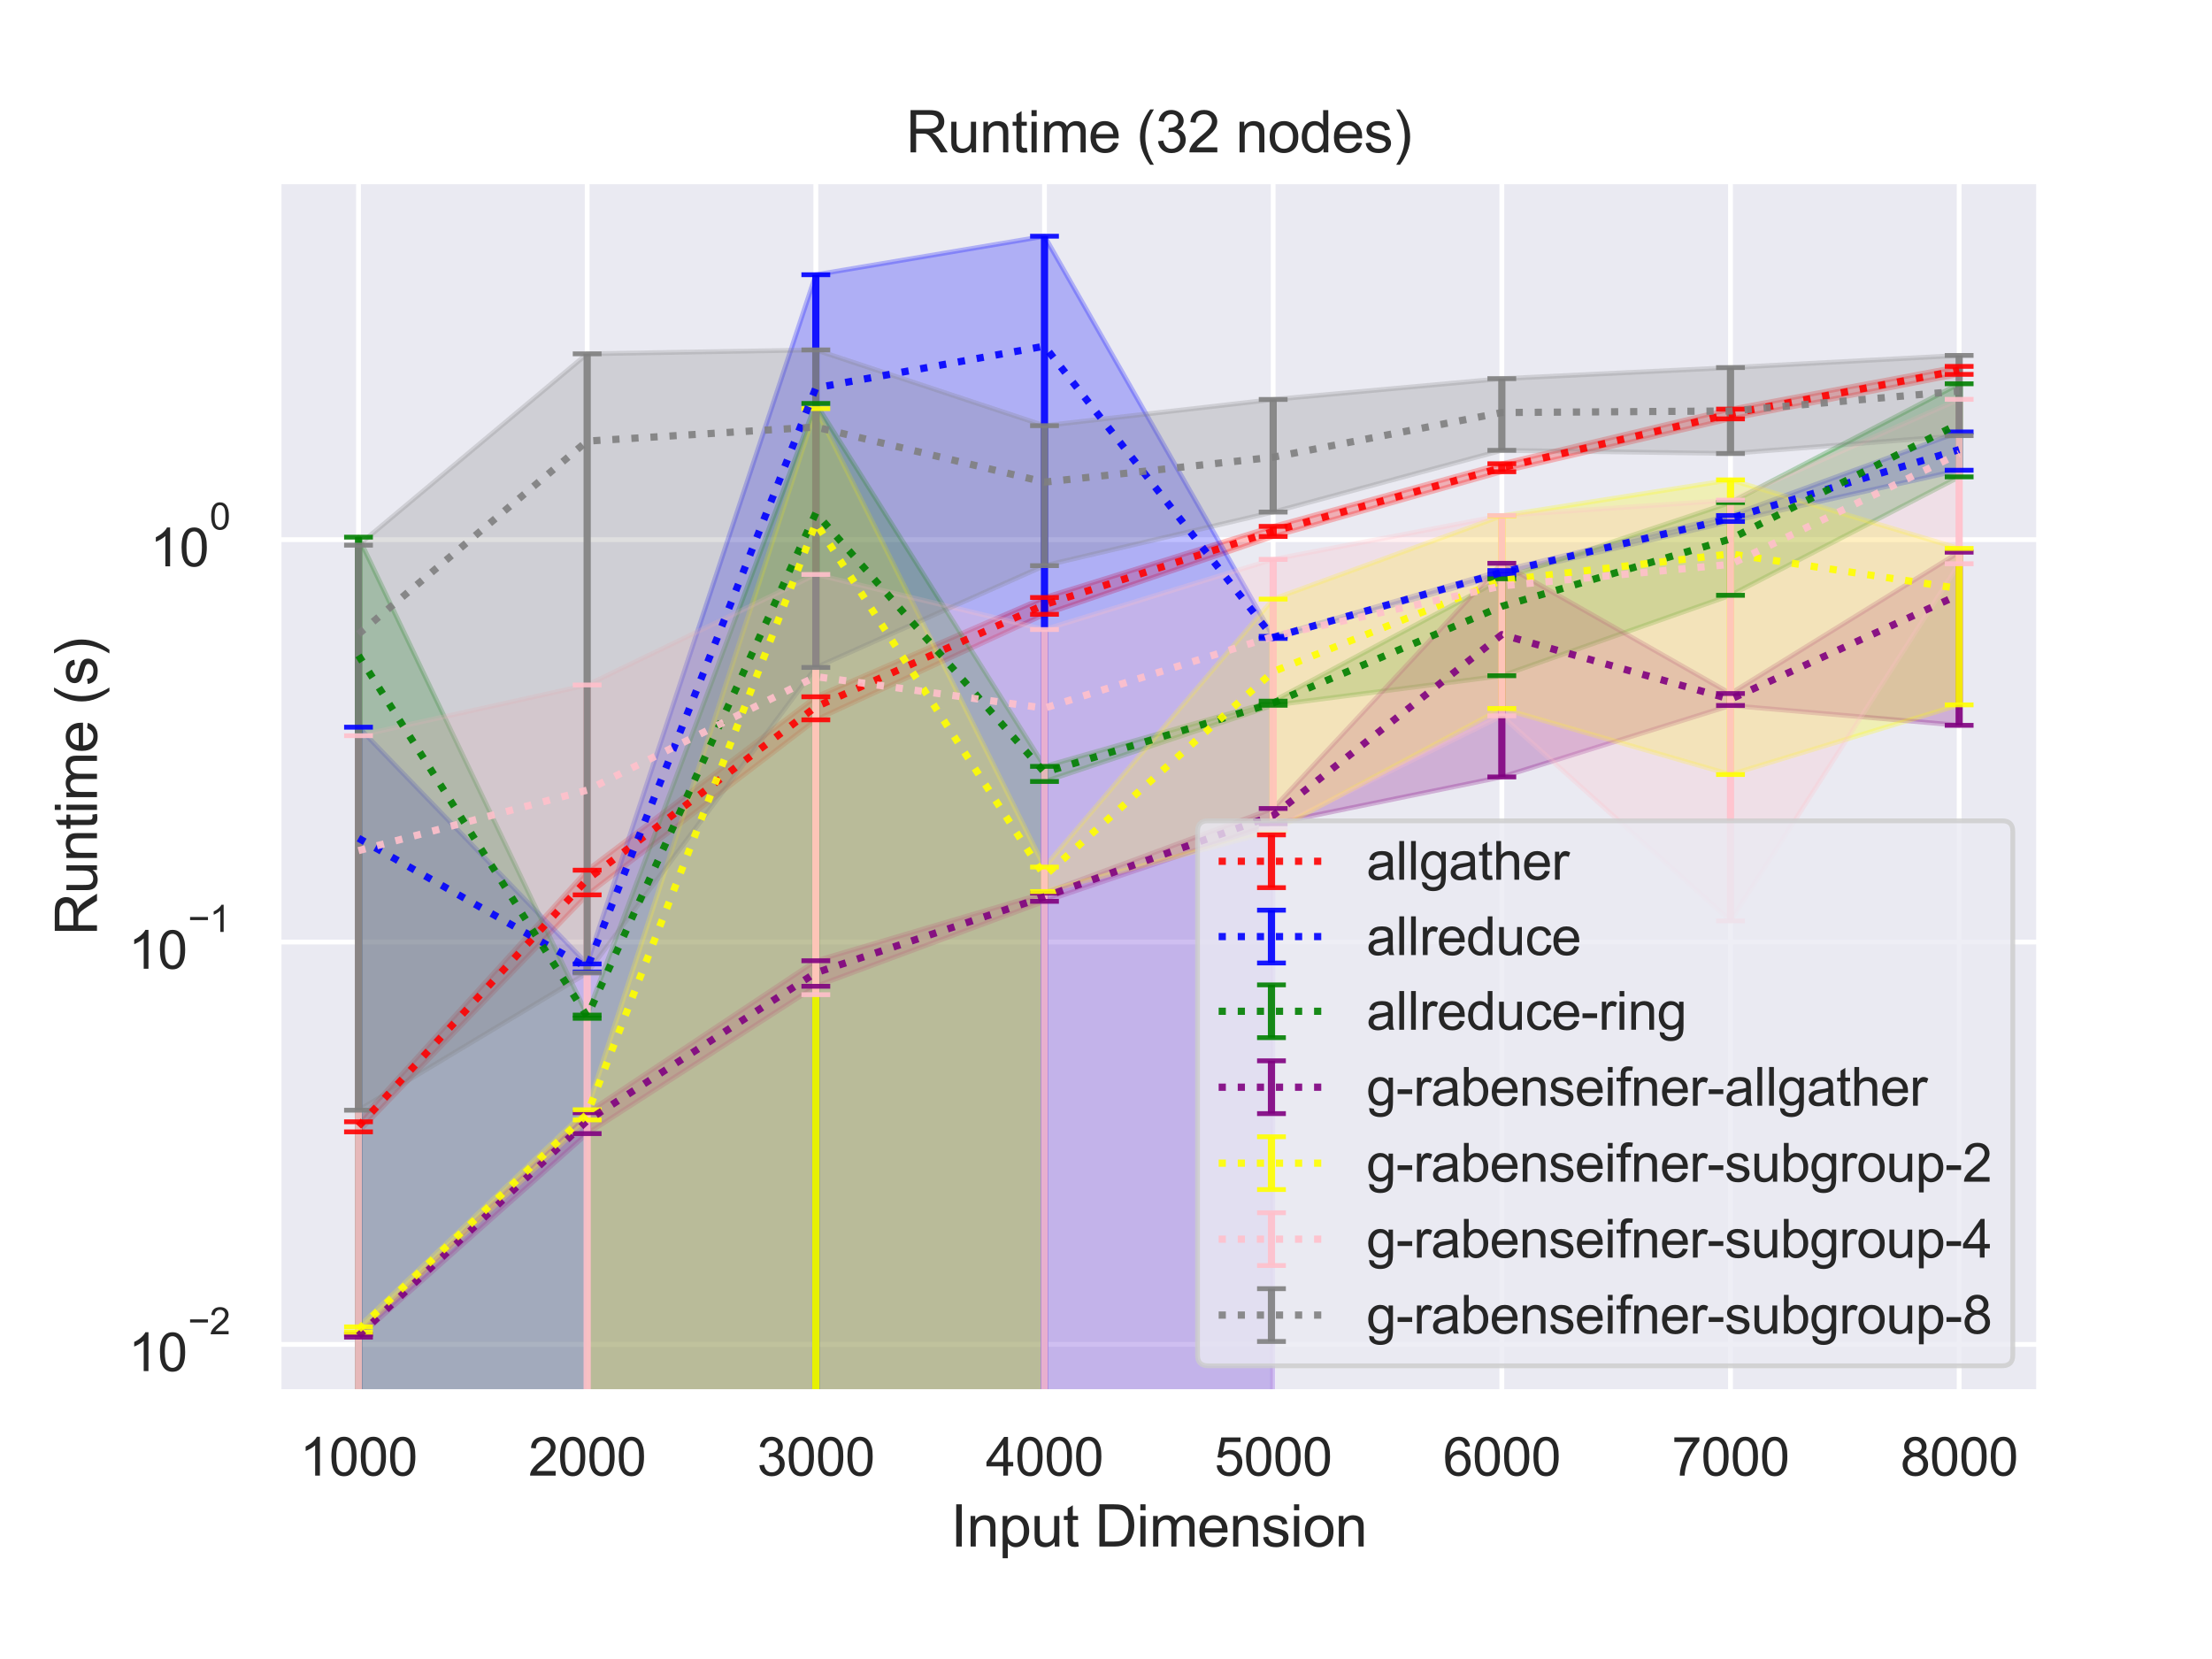 <?xml version="1.0" encoding="utf-8" standalone="no"?>
<!DOCTYPE svg PUBLIC "-//W3C//DTD SVG 1.1//EN"
  "http://www.w3.org/Graphics/SVG/1.1/DTD/svg11.dtd">
<svg height="345.6pt" version="1.1" viewBox="0 0 460.8 345.6" width="460.8pt" xmlns="http://www.w3.org/2000/svg" xmlns:xlink="http://www.w3.org/1999/xlink">
 <defs>
  <style type="text/css">*{stroke-linecap:butt;stroke-linejoin:round;}</style>
 </defs>
 <g id="figure_1">
  <g id="patch_1">
   <path d="M 0 345.6 
L 460.8 345.6 
L 460.8 0 
L 0 0 
z
" style="fill:#ffffff;"/>
  </g>
  <g id="axes_1">
   <g id="patch_2">
    <path d="M 58.01 290.02 
L 424.8 290.02 
L 424.8 37.74 
L 58.01 37.74 
z
" style="fill:#eaeaf2;"/>
   </g>
   <g id="matplotlib.axis_1">
    <g id="xtick_1">
     <g id="line2d_1">
      <path clip-path="url(#p3347322365)" d="M 74.682 290.02 
L 74.682 37.74 
" style="fill:none;stroke:#ffffff;stroke-linecap:round;"/>
     </g>
     <g id="text_1">
      <!-- 1000 -->
      <g style="fill:#262626;" transform="translate(62.448 307.394)scale(0.11 -0.11)">
       <defs>
        <path d="M 2384 0 
L 1822 0 
L 1822 3584 
Q 1619 3391 1289 3197 
Q 959 3003 697 2906 
L 697 3450 
Q 1169 3672 1522 3987 
Q 1875 4303 2022 4600 
L 2384 4600 
L 2384 0 
z
" id="ArialMT-31" transform="scale(0.016)"/>
        <path d="M 266 2259 
Q 266 3072 433 3567 
Q 600 4063 929 4331 
Q 1259 4600 1759 4600 
Q 2128 4600 2406 4451 
Q 2684 4303 2865 4023 
Q 3047 3744 3150 3342 
Q 3253 2941 3253 2259 
Q 3253 1453 3087 958 
Q 2922 463 2592 192 
Q 2263 -78 1759 -78 
Q 1097 -78 719 397 
Q 266 969 266 2259 
z
M 844 2259 
Q 844 1131 1108 757 
Q 1372 384 1759 384 
Q 2147 384 2411 759 
Q 2675 1134 2675 2259 
Q 2675 3391 2411 3762 
Q 2147 4134 1753 4134 
Q 1366 4134 1134 3806 
Q 844 3388 844 2259 
z
" id="ArialMT-30" transform="scale(0.016)"/>
       </defs>
       <use xlink:href="#ArialMT-31"/>
       <use x="55.615" xlink:href="#ArialMT-30"/>
       <use x="111.23" xlink:href="#ArialMT-30"/>
       <use x="166.846" xlink:href="#ArialMT-30"/>
      </g>
     </g>
    </g>
    <g id="xtick_2">
     <g id="line2d_2">
      <path clip-path="url(#p3347322365)" d="M 122.317 290.02 
L 122.317 37.74 
" style="fill:none;stroke:#ffffff;stroke-linecap:round;"/>
     </g>
     <g id="text_2">
      <!-- 2000 -->
      <g style="fill:#262626;" transform="translate(110.083 307.394)scale(0.11 -0.11)">
       <defs>
        <path d="M 3222 541 
L 3222 0 
L 194 0 
Q 188 203 259 391 
Q 375 700 629 1000 
Q 884 1300 1366 1694 
Q 2113 2306 2375 2664 
Q 2638 3022 2638 3341 
Q 2638 3675 2398 3904 
Q 2159 4134 1775 4134 
Q 1369 4134 1125 3890 
Q 881 3647 878 3216 
L 300 3275 
Q 359 3922 746 4261 
Q 1134 4600 1788 4600 
Q 2447 4600 2831 4234 
Q 3216 3869 3216 3328 
Q 3216 3053 3103 2787 
Q 2991 2522 2730 2228 
Q 2469 1934 1863 1422 
Q 1356 997 1212 845 
Q 1069 694 975 541 
L 3222 541 
z
" id="ArialMT-32" transform="scale(0.016)"/>
       </defs>
       <use xlink:href="#ArialMT-32"/>
       <use x="55.615" xlink:href="#ArialMT-30"/>
       <use x="111.23" xlink:href="#ArialMT-30"/>
       <use x="166.846" xlink:href="#ArialMT-30"/>
      </g>
     </g>
    </g>
    <g id="xtick_3">
     <g id="line2d_3">
      <path clip-path="url(#p3347322365)" d="M 169.952 290.02 
L 169.952 37.74 
" style="fill:none;stroke:#ffffff;stroke-linecap:round;"/>
     </g>
     <g id="text_3">
      <!-- 3000 -->
      <g style="fill:#262626;" transform="translate(157.718 307.394)scale(0.11 -0.11)">
       <defs>
        <path d="M 269 1209 
L 831 1284 
Q 928 806 1161 595 
Q 1394 384 1728 384 
Q 2125 384 2398 659 
Q 2672 934 2672 1341 
Q 2672 1728 2419 1979 
Q 2166 2231 1775 2231 
Q 1616 2231 1378 2169 
L 1441 2663 
Q 1497 2656 1531 2656 
Q 1891 2656 2178 2843 
Q 2466 3031 2466 3422 
Q 2466 3731 2256 3934 
Q 2047 4138 1716 4138 
Q 1388 4138 1169 3931 
Q 950 3725 888 3313 
L 325 3413 
Q 428 3978 793 4289 
Q 1159 4600 1703 4600 
Q 2078 4600 2393 4439 
Q 2709 4278 2876 4000 
Q 3044 3722 3044 3409 
Q 3044 3113 2884 2869 
Q 2725 2625 2413 2481 
Q 2819 2388 3044 2092 
Q 3269 1797 3269 1353 
Q 3269 753 2831 336 
Q 2394 -81 1725 -81 
Q 1122 -81 723 278 
Q 325 638 269 1209 
z
" id="ArialMT-33" transform="scale(0.016)"/>
       </defs>
       <use xlink:href="#ArialMT-33"/>
       <use x="55.615" xlink:href="#ArialMT-30"/>
       <use x="111.23" xlink:href="#ArialMT-30"/>
       <use x="166.846" xlink:href="#ArialMT-30"/>
      </g>
     </g>
    </g>
    <g id="xtick_4">
     <g id="line2d_4">
      <path clip-path="url(#p3347322365)" d="M 217.587 290.02 
L 217.587 37.74 
" style="fill:none;stroke:#ffffff;stroke-linecap:round;"/>
     </g>
     <g id="text_4">
      <!-- 4000 -->
      <g style="fill:#262626;" transform="translate(205.353 307.394)scale(0.11 -0.11)">
       <defs>
        <path d="M 2069 0 
L 2069 1097 
L 81 1097 
L 81 1613 
L 2172 4581 
L 2631 4581 
L 2631 1613 
L 3250 1613 
L 3250 1097 
L 2631 1097 
L 2631 0 
L 2069 0 
z
M 2069 1613 
L 2069 3678 
L 634 1613 
L 2069 1613 
z
" id="ArialMT-34" transform="scale(0.016)"/>
       </defs>
       <use xlink:href="#ArialMT-34"/>
       <use x="55.615" xlink:href="#ArialMT-30"/>
       <use x="111.23" xlink:href="#ArialMT-30"/>
       <use x="166.846" xlink:href="#ArialMT-30"/>
      </g>
     </g>
    </g>
    <g id="xtick_5">
     <g id="line2d_5">
      <path clip-path="url(#p3347322365)" d="M 265.223 290.02 
L 265.223 37.74 
" style="fill:none;stroke:#ffffff;stroke-linecap:round;"/>
     </g>
     <g id="text_5">
      <!-- 5000 -->
      <g style="fill:#262626;" transform="translate(252.988 307.394)scale(0.11 -0.11)">
       <defs>
        <path d="M 266 1200 
L 856 1250 
Q 922 819 1161 601 
Q 1400 384 1738 384 
Q 2144 384 2425 690 
Q 2706 997 2706 1503 
Q 2706 1984 2436 2262 
Q 2166 2541 1728 2541 
Q 1456 2541 1237 2417 
Q 1019 2294 894 2097 
L 366 2166 
L 809 4519 
L 3088 4519 
L 3088 3981 
L 1259 3981 
L 1013 2750 
Q 1425 3038 1878 3038 
Q 2478 3038 2890 2622 
Q 3303 2206 3303 1553 
Q 3303 931 2941 478 
Q 2500 -78 1738 -78 
Q 1113 -78 717 272 
Q 322 622 266 1200 
z
" id="ArialMT-35" transform="scale(0.016)"/>
       </defs>
       <use xlink:href="#ArialMT-35"/>
       <use x="55.615" xlink:href="#ArialMT-30"/>
       <use x="111.23" xlink:href="#ArialMT-30"/>
       <use x="166.846" xlink:href="#ArialMT-30"/>
      </g>
     </g>
    </g>
    <g id="xtick_6">
     <g id="line2d_6">
      <path clip-path="url(#p3347322365)" d="M 312.858 290.02 
L 312.858 37.74 
" style="fill:none;stroke:#ffffff;stroke-linecap:round;"/>
     </g>
     <g id="text_6">
      <!-- 6000 -->
      <g style="fill:#262626;" transform="translate(300.624 307.394)scale(0.11 -0.11)">
       <defs>
        <path d="M 3184 3459 
L 2625 3416 
Q 2550 3747 2413 3897 
Q 2184 4138 1850 4138 
Q 1581 4138 1378 3988 
Q 1113 3794 959 3422 
Q 806 3050 800 2363 
Q 1003 2672 1297 2822 
Q 1591 2972 1913 2972 
Q 2475 2972 2870 2558 
Q 3266 2144 3266 1488 
Q 3266 1056 3080 686 
Q 2894 316 2569 119 
Q 2244 -78 1831 -78 
Q 1128 -78 684 439 
Q 241 956 241 2144 
Q 241 3472 731 4075 
Q 1159 4600 1884 4600 
Q 2425 4600 2770 4297 
Q 3116 3994 3184 3459 
z
M 888 1484 
Q 888 1194 1011 928 
Q 1134 663 1356 523 
Q 1578 384 1822 384 
Q 2178 384 2434 671 
Q 2691 959 2691 1453 
Q 2691 1928 2437 2201 
Q 2184 2475 1800 2475 
Q 1419 2475 1153 2201 
Q 888 1928 888 1484 
z
" id="ArialMT-36" transform="scale(0.016)"/>
       </defs>
       <use xlink:href="#ArialMT-36"/>
       <use x="55.615" xlink:href="#ArialMT-30"/>
       <use x="111.23" xlink:href="#ArialMT-30"/>
       <use x="166.846" xlink:href="#ArialMT-30"/>
      </g>
     </g>
    </g>
    <g id="xtick_7">
     <g id="line2d_7">
      <path clip-path="url(#p3347322365)" d="M 360.493 290.02 
L 360.493 37.74 
" style="fill:none;stroke:#ffffff;stroke-linecap:round;"/>
     </g>
     <g id="text_7">
      <!-- 7000 -->
      <g style="fill:#262626;" transform="translate(348.259 307.394)scale(0.11 -0.11)">
       <defs>
        <path d="M 303 3981 
L 303 4522 
L 3269 4522 
L 3269 4084 
Q 2831 3619 2401 2847 
Q 1972 2075 1738 1259 
Q 1569 684 1522 0 
L 944 0 
Q 953 541 1156 1306 
Q 1359 2072 1739 2783 
Q 2119 3494 2547 3981 
L 303 3981 
z
" id="ArialMT-37" transform="scale(0.016)"/>
       </defs>
       <use xlink:href="#ArialMT-37"/>
       <use x="55.615" xlink:href="#ArialMT-30"/>
       <use x="111.23" xlink:href="#ArialMT-30"/>
       <use x="166.846" xlink:href="#ArialMT-30"/>
      </g>
     </g>
    </g>
    <g id="xtick_8">
     <g id="line2d_8">
      <path clip-path="url(#p3347322365)" d="M 408.128 290.02 
L 408.128 37.74 
" style="fill:none;stroke:#ffffff;stroke-linecap:round;"/>
     </g>
     <g id="text_8">
      <!-- 8000 -->
      <g style="fill:#262626;" transform="translate(395.894 307.394)scale(0.11 -0.11)">
       <defs>
        <path d="M 1131 2484 
Q 781 2613 612 2850 
Q 444 3088 444 3419 
Q 444 3919 803 4259 
Q 1163 4600 1759 4600 
Q 2359 4600 2725 4251 
Q 3091 3903 3091 3403 
Q 3091 3084 2923 2848 
Q 2756 2613 2416 2484 
Q 2838 2347 3058 2040 
Q 3278 1734 3278 1309 
Q 3278 722 2862 322 
Q 2447 -78 1769 -78 
Q 1091 -78 675 323 
Q 259 725 259 1325 
Q 259 1772 486 2073 
Q 713 2375 1131 2484 
z
M 1019 3438 
Q 1019 3113 1228 2906 
Q 1438 2700 1772 2700 
Q 2097 2700 2305 2904 
Q 2513 3109 2513 3406 
Q 2513 3716 2298 3927 
Q 2084 4138 1766 4138 
Q 1444 4138 1231 3931 
Q 1019 3725 1019 3438 
z
M 838 1322 
Q 838 1081 952 856 
Q 1066 631 1291 507 
Q 1516 384 1775 384 
Q 2178 384 2440 643 
Q 2703 903 2703 1303 
Q 2703 1709 2433 1975 
Q 2163 2241 1756 2241 
Q 1359 2241 1098 1978 
Q 838 1716 838 1322 
z
" id="ArialMT-38" transform="scale(0.016)"/>
       </defs>
       <use xlink:href="#ArialMT-38"/>
       <use x="55.615" xlink:href="#ArialMT-30"/>
       <use x="111.23" xlink:href="#ArialMT-30"/>
       <use x="166.846" xlink:href="#ArialMT-30"/>
      </g>
     </g>
    </g>
    <g id="text_9">
     <!-- Input Dimension -->
     <g style="fill:#262626;" transform="translate(198.051 322.169)scale(0.12 -0.12)">
      <defs>
       <path d="M 597 0 
L 597 4581 
L 1203 4581 
L 1203 0 
L 597 0 
z
" id="ArialMT-49" transform="scale(0.016)"/>
       <path d="M 422 0 
L 422 3319 
L 928 3319 
L 928 2847 
Q 1294 3394 1984 3394 
Q 2284 3394 2536 3286 
Q 2788 3178 2913 3003 
Q 3038 2828 3088 2588 
Q 3119 2431 3119 2041 
L 3119 0 
L 2556 0 
L 2556 2019 
Q 2556 2363 2490 2533 
Q 2425 2703 2258 2804 
Q 2091 2906 1866 2906 
Q 1506 2906 1245 2678 
Q 984 2450 984 1813 
L 984 0 
L 422 0 
z
" id="ArialMT-6e" transform="scale(0.016)"/>
       <path d="M 422 -1272 
L 422 3319 
L 934 3319 
L 934 2888 
Q 1116 3141 1344 3267 
Q 1572 3394 1897 3394 
Q 2322 3394 2647 3175 
Q 2972 2956 3137 2557 
Q 3303 2159 3303 1684 
Q 3303 1175 3120 767 
Q 2938 359 2589 142 
Q 2241 -75 1856 -75 
Q 1575 -75 1351 44 
Q 1128 163 984 344 
L 984 -1272 
L 422 -1272 
z
M 931 1641 
Q 931 1000 1190 694 
Q 1450 388 1819 388 
Q 2194 388 2461 705 
Q 2728 1022 2728 1688 
Q 2728 2322 2467 2637 
Q 2206 2953 1844 2953 
Q 1484 2953 1207 2617 
Q 931 2281 931 1641 
z
" id="ArialMT-70" transform="scale(0.016)"/>
       <path d="M 2597 0 
L 2597 488 
Q 2209 -75 1544 -75 
Q 1250 -75 995 37 
Q 741 150 617 320 
Q 494 491 444 738 
Q 409 903 409 1263 
L 409 3319 
L 972 3319 
L 972 1478 
Q 972 1038 1006 884 
Q 1059 663 1231 536 
Q 1403 409 1656 409 
Q 1909 409 2131 539 
Q 2353 669 2445 892 
Q 2538 1116 2538 1541 
L 2538 3319 
L 3100 3319 
L 3100 0 
L 2597 0 
z
" id="ArialMT-75" transform="scale(0.016)"/>
       <path d="M 1650 503 
L 1731 6 
Q 1494 -44 1306 -44 
Q 1000 -44 831 53 
Q 663 150 594 308 
Q 525 466 525 972 
L 525 2881 
L 113 2881 
L 113 3319 
L 525 3319 
L 525 4141 
L 1084 4478 
L 1084 3319 
L 1650 3319 
L 1650 2881 
L 1084 2881 
L 1084 941 
Q 1084 700 1114 631 
Q 1144 563 1211 522 
Q 1278 481 1403 481 
Q 1497 481 1650 503 
z
" id="ArialMT-74" transform="scale(0.016)"/>
       <path id="ArialMT-20" transform="scale(0.016)"/>
       <path d="M 494 0 
L 494 4581 
L 2072 4581 
Q 2606 4581 2888 4516 
Q 3281 4425 3559 4188 
Q 3922 3881 4101 3404 
Q 4281 2928 4281 2316 
Q 4281 1794 4159 1391 
Q 4038 988 3847 723 
Q 3656 459 3429 307 
Q 3203 156 2883 78 
Q 2563 0 2147 0 
L 494 0 
z
M 1100 541 
L 2078 541 
Q 2531 541 2789 625 
Q 3047 709 3200 863 
Q 3416 1078 3536 1442 
Q 3656 1806 3656 2325 
Q 3656 3044 3420 3430 
Q 3184 3816 2847 3947 
Q 2603 4041 2063 4041 
L 1100 4041 
L 1100 541 
z
" id="ArialMT-44" transform="scale(0.016)"/>
       <path d="M 425 3934 
L 425 4581 
L 988 4581 
L 988 3934 
L 425 3934 
z
M 425 0 
L 425 3319 
L 988 3319 
L 988 0 
L 425 0 
z
" id="ArialMT-69" transform="scale(0.016)"/>
       <path d="M 422 0 
L 422 3319 
L 925 3319 
L 925 2853 
Q 1081 3097 1340 3245 
Q 1600 3394 1931 3394 
Q 2300 3394 2536 3241 
Q 2772 3088 2869 2813 
Q 3263 3394 3894 3394 
Q 4388 3394 4653 3120 
Q 4919 2847 4919 2278 
L 4919 0 
L 4359 0 
L 4359 2091 
Q 4359 2428 4304 2576 
Q 4250 2725 4106 2815 
Q 3963 2906 3769 2906 
Q 3419 2906 3187 2673 
Q 2956 2441 2956 1928 
L 2956 0 
L 2394 0 
L 2394 2156 
Q 2394 2531 2256 2718 
Q 2119 2906 1806 2906 
Q 1569 2906 1367 2781 
Q 1166 2656 1075 2415 
Q 984 2175 984 1722 
L 984 0 
L 422 0 
z
" id="ArialMT-6d" transform="scale(0.016)"/>
       <path d="M 2694 1069 
L 3275 997 
Q 3138 488 2766 206 
Q 2394 -75 1816 -75 
Q 1088 -75 661 373 
Q 234 822 234 1631 
Q 234 2469 665 2931 
Q 1097 3394 1784 3394 
Q 2450 3394 2872 2941 
Q 3294 2488 3294 1666 
Q 3294 1616 3291 1516 
L 816 1516 
Q 847 969 1125 678 
Q 1403 388 1819 388 
Q 2128 388 2347 550 
Q 2566 713 2694 1069 
z
M 847 1978 
L 2700 1978 
Q 2663 2397 2488 2606 
Q 2219 2931 1791 2931 
Q 1403 2931 1139 2672 
Q 875 2413 847 1978 
z
" id="ArialMT-65" transform="scale(0.016)"/>
       <path d="M 197 991 
L 753 1078 
Q 800 744 1014 566 
Q 1228 388 1613 388 
Q 2000 388 2187 545 
Q 2375 703 2375 916 
Q 2375 1106 2209 1216 
Q 2094 1291 1634 1406 
Q 1016 1563 777 1677 
Q 538 1791 414 1992 
Q 291 2194 291 2438 
Q 291 2659 392 2848 
Q 494 3038 669 3163 
Q 800 3259 1026 3326 
Q 1253 3394 1513 3394 
Q 1903 3394 2198 3281 
Q 2494 3169 2634 2976 
Q 2775 2784 2828 2463 
L 2278 2388 
Q 2241 2644 2061 2787 
Q 1881 2931 1553 2931 
Q 1166 2931 1000 2803 
Q 834 2675 834 2503 
Q 834 2394 903 2306 
Q 972 2216 1119 2156 
Q 1203 2125 1616 2013 
Q 2213 1853 2448 1751 
Q 2684 1650 2818 1456 
Q 2953 1263 2953 975 
Q 2953 694 2789 445 
Q 2625 197 2315 61 
Q 2006 -75 1616 -75 
Q 969 -75 630 194 
Q 291 463 197 991 
z
" id="ArialMT-73" transform="scale(0.016)"/>
       <path d="M 213 1659 
Q 213 2581 725 3025 
Q 1153 3394 1769 3394 
Q 2453 3394 2887 2945 
Q 3322 2497 3322 1706 
Q 3322 1066 3130 698 
Q 2938 331 2570 128 
Q 2203 -75 1769 -75 
Q 1072 -75 642 372 
Q 213 819 213 1659 
z
M 791 1659 
Q 791 1022 1069 705 
Q 1347 388 1769 388 
Q 2188 388 2466 706 
Q 2744 1025 2744 1678 
Q 2744 2294 2464 2611 
Q 2184 2928 1769 2928 
Q 1347 2928 1069 2612 
Q 791 2297 791 1659 
z
" id="ArialMT-6f" transform="scale(0.016)"/>
      </defs>
      <use xlink:href="#ArialMT-49"/>
      <use x="27.783" xlink:href="#ArialMT-6e"/>
      <use x="83.398" xlink:href="#ArialMT-70"/>
      <use x="139.014" xlink:href="#ArialMT-75"/>
      <use x="194.629" xlink:href="#ArialMT-74"/>
      <use x="222.412" xlink:href="#ArialMT-20"/>
      <use x="250.195" xlink:href="#ArialMT-44"/>
      <use x="322.412" xlink:href="#ArialMT-69"/>
      <use x="344.629" xlink:href="#ArialMT-6d"/>
      <use x="427.93" xlink:href="#ArialMT-65"/>
      <use x="483.545" xlink:href="#ArialMT-6e"/>
      <use x="539.16" xlink:href="#ArialMT-73"/>
      <use x="589.16" xlink:href="#ArialMT-69"/>
      <use x="611.377" xlink:href="#ArialMT-6f"/>
      <use x="666.992" xlink:href="#ArialMT-6e"/>
     </g>
    </g>
   </g>
   <g id="matplotlib.axis_2">
    <g id="ytick_1">
     <g id="line2d_9">
      <path clip-path="url(#p3347322365)" d="M 58.01 280.064 
L 424.8 280.064 
" style="fill:none;stroke:#ffffff;stroke-linecap:round;"/>
     </g>
     <g id="text_10">
      <!-- $\mathdefault{10^{-2}}$ -->
      <g style="fill:#262626;" transform="translate(26.73 285.736)scale(0.11 -0.11)">
       <defs>
        <path d="M 3381 1997 
L 356 1997 
L 356 2522 
L 3381 2522 
L 3381 1997 
z
" id="ArialMT-2212" transform="scale(0.016)"/>
       </defs>
       <use transform="translate(0 0.994)" xlink:href="#ArialMT-31"/>
       <use transform="translate(55.615 0.994)" xlink:href="#ArialMT-30"/>
       <use transform="translate(112.973 70.688)scale(0.7)" xlink:href="#ArialMT-2212"/>
       <use transform="translate(153.852 70.688)scale(0.7)" xlink:href="#ArialMT-32"/>
      </g>
     </g>
    </g>
    <g id="ytick_2">
     <g id="line2d_10">
      <path clip-path="url(#p3347322365)" d="M 58.01 196.239 
L 424.8 196.239 
" style="fill:none;stroke:#ffffff;stroke-linecap:round;"/>
     </g>
     <g id="text_11">
      <!-- $\mathdefault{10^{-1}}$ -->
      <g style="fill:#262626;" transform="translate(26.73 201.911)scale(0.11 -0.11)">
       <use transform="translate(0 0.994)" xlink:href="#ArialMT-31"/>
       <use transform="translate(55.615 0.994)" xlink:href="#ArialMT-30"/>
       <use transform="translate(112.973 70.688)scale(0.7)" xlink:href="#ArialMT-2212"/>
       <use transform="translate(153.852 70.688)scale(0.7)" xlink:href="#ArialMT-31"/>
      </g>
     </g>
    </g>
    <g id="ytick_3">
     <g id="line2d_11">
      <path clip-path="url(#p3347322365)" d="M 58.01 112.415 
L 424.8 112.415 
" style="fill:none;stroke:#ffffff;stroke-linecap:round;"/>
     </g>
     <g id="text_12">
      <!-- $\mathdefault{10^{0}}$ -->
      <g style="fill:#262626;" transform="translate(31.24 118.087)scale(0.11 -0.11)">
       <use transform="translate(0 0.994)" xlink:href="#ArialMT-31"/>
       <use transform="translate(55.615 0.994)" xlink:href="#ArialMT-30"/>
       <use transform="translate(112.973 70.688)scale(0.7)" xlink:href="#ArialMT-30"/>
      </g>
     </g>
    </g>
    <g id="ytick_4"/>
    <g id="ytick_5"/>
    <g id="ytick_6"/>
    <g id="ytick_7"/>
    <g id="ytick_8"/>
    <g id="ytick_9"/>
    <g id="ytick_10"/>
    <g id="ytick_11"/>
    <g id="ytick_12"/>
    <g id="ytick_13"/>
    <g id="ytick_14"/>
    <g id="ytick_15"/>
    <g id="ytick_16"/>
    <g id="ytick_17"/>
    <g id="ytick_18"/>
    <g id="ytick_19"/>
    <g id="ytick_20"/>
    <g id="ytick_21"/>
    <g id="ytick_22"/>
    <g id="ytick_23"/>
    <g id="ytick_24"/>
    <g id="ytick_25"/>
    <g id="ytick_26"/>
    <g id="ytick_27"/>
    <g id="text_13">
     <!-- Runtime (s) -->
     <g style="fill:#262626;" transform="translate(20.204 194.883)rotate(-90)scale(0.12 -0.12)">
      <defs>
       <path d="M 503 0 
L 503 4581 
L 2534 4581 
Q 3147 4581 3465 4457 
Q 3784 4334 3975 4021 
Q 4166 3709 4166 3331 
Q 4166 2844 3850 2509 
Q 3534 2175 2875 2084 
Q 3116 1969 3241 1856 
Q 3506 1613 3744 1247 
L 4541 0 
L 3778 0 
L 3172 953 
Q 2906 1366 2734 1584 
Q 2563 1803 2427 1890 
Q 2291 1978 2150 2013 
Q 2047 2034 1813 2034 
L 1109 2034 
L 1109 0 
L 503 0 
z
M 1109 2559 
L 2413 2559 
Q 2828 2559 3062 2645 
Q 3297 2731 3419 2920 
Q 3541 3109 3541 3331 
Q 3541 3656 3305 3865 
Q 3069 4075 2559 4075 
L 1109 4075 
L 1109 2559 
z
" id="ArialMT-52" transform="scale(0.016)"/>
       <path d="M 1497 -1347 
Q 1031 -759 709 28 
Q 388 816 388 1659 
Q 388 2403 628 3084 
Q 909 3875 1497 4659 
L 1900 4659 
Q 1522 4009 1400 3731 
Q 1209 3300 1100 2831 
Q 966 2247 966 1656 
Q 966 153 1900 -1347 
L 1497 -1347 
z
" id="ArialMT-28" transform="scale(0.016)"/>
       <path d="M 791 -1347 
L 388 -1347 
Q 1322 153 1322 1656 
Q 1322 2244 1188 2822 
Q 1081 3291 891 3722 
Q 769 4003 388 4659 
L 791 4659 
Q 1378 3875 1659 3084 
Q 1900 2403 1900 1659 
Q 1900 816 1576 28 
Q 1253 -759 791 -1347 
z
" id="ArialMT-29" transform="scale(0.016)"/>
      </defs>
      <use xlink:href="#ArialMT-52"/>
      <use x="72.217" xlink:href="#ArialMT-75"/>
      <use x="127.832" xlink:href="#ArialMT-6e"/>
      <use x="183.447" xlink:href="#ArialMT-74"/>
      <use x="211.23" xlink:href="#ArialMT-69"/>
      <use x="233.447" xlink:href="#ArialMT-6d"/>
      <use x="316.748" xlink:href="#ArialMT-65"/>
      <use x="372.363" xlink:href="#ArialMT-20"/>
      <use x="400.146" xlink:href="#ArialMT-28"/>
      <use x="433.447" xlink:href="#ArialMT-73"/>
      <use x="483.447" xlink:href="#ArialMT-29"/>
     </g>
    </g>
   </g>
   <g id="PolyCollection_1">
    <defs>
     <path d="M 74.682 -111.916 
L 74.682 -109.808 
L 122.317 -159.185 
L 169.952 -195.642 
L 217.587 -217.623 
L 265.223 -233.845 
L 312.858 -247.326 
L 360.493 -258.342 
L 408.128 -267.612 
L 408.128 -269.272 
L 408.128 -269.272 
L 360.493 -260.369 
L 312.858 -248.996 
L 265.223 -235.948 
L 217.587 -221.127 
L 169.952 -200.45 
L 122.317 -164.32 
L 74.682 -111.916 
z
" id="m575bf4a4e9" style="stroke:#ff0000;stroke-opacity:0.25;"/>
    </defs>
    <g clip-path="url(#p3347322365)">
     <use style="fill:#ff0000;fill-opacity:0.25;stroke:#ff0000;stroke-opacity:0.25;" x="0" xlink:href="#m575bf4a4e9" y="345.6"/>
    </g>
   </g>
   <g id="PolyCollection_2">
    <path clip-path="url(#p3347322365)" d="M 74.682 151.488 
L 74.682 83937.07 
L 122.317 202.485 
L 169.952 83937.07 
L 217.587 83937.07 
L 265.223 132.997 
L 312.858 119.713 
L 360.493 108.633 
L 408.128 97.959 
L 408.128 89.985 
L 408.128 89.985 
L 360.493 107.392 
L 312.858 118.863 
L 265.223 132.577 
L 217.587 49.207 
L 169.952 57.23 
L 122.317 200.803 
L 74.682 151.488 
z
" style="fill:#0000ff;fill-opacity:0.25;stroke:#0000ff;stroke-opacity:0.25;"/>
   </g>
   <g id="PolyCollection_3">
    <path clip-path="url(#p3347322365)" d="M 74.682 111.902 
L 74.682 83937.07 
L 122.317 212.133 
L 169.952 83937.07 
L 217.587 162.8 
L 265.223 146.921 
L 312.858 140.768 
L 360.493 124.011 
L 408.128 99.346 
L 408.128 79.951 
L 408.128 79.951 
L 360.493 104.685 
L 312.858 120.58 
L 265.223 146.061 
L 217.587 159.651 
L 169.952 84.048 
L 122.317 211.456 
L 74.682 111.902 
z
" style="fill:#008000;fill-opacity:0.25;stroke:#008000;stroke-opacity:0.25;"/>
   </g>
   <g id="PolyCollection_4">
    <defs>
     <path d="M 74.682 -67.655 
L 74.682 -67.047 
L 122.317 -109.451 
L 169.952 -140.141 
L 217.587 -157.83 
L 265.223 -173.988 
L 312.858 -183.75 
L 360.493 -198.637 
L 408.128 -194.5 
L 408.128 -230.573 
L 408.128 -230.573 
L 360.493 -201.124 
L 312.858 -228.258 
L 265.223 -177.175 
L 217.587 -159.559 
L 169.952 -145.456 
L 122.317 -113.792 
L 74.682 -67.655 
z
" id="m11bf4b33e9" style="stroke:#800080;stroke-opacity:0.25;"/>
    </defs>
    <g clip-path="url(#p3347322365)">
     <use style="fill:#800080;fill-opacity:0.25;stroke:#800080;stroke-opacity:0.25;" x="0" xlink:href="#m11bf4b33e9" y="345.6"/>
    </g>
   </g>
   <g id="PolyCollection_5">
    <path clip-path="url(#p3347322365)" d="M 74.682 276.416 
L 74.682 277.514 
L 122.317 233.292 
L 169.952 83937.07 
L 217.587 185.726 
L 265.223 173.103 
L 312.858 147.593 
L 360.493 161.347 
L 408.128 146.833 
L 408.128 114.253 
L 408.128 114.253 
L 360.493 99.977 
L 312.858 107.449 
L 265.223 124.802 
L 217.587 180.626 
L 169.952 85.122 
L 122.317 231.18 
L 74.682 276.416 
z
" style="fill:#ffff00;fill-opacity:0.25;stroke:#ffff00;stroke-opacity:0.25;"/>
   </g>
   <g id="PolyCollection_6">
    <path clip-path="url(#p3347322365)" d="M 74.682 153.259 
L 74.682 83937.07 
L 122.317 83937.07 
L 169.952 207.205 
L 217.587 83937.07 
L 265.223 172.678 
L 312.858 149.12 
L 360.493 191.835 
L 408.128 117.437 
L 408.128 83.189 
L 408.128 83.189 
L 360.493 104.187 
L 312.858 107.392 
L 265.223 116.527 
L 217.587 131.142 
L 169.952 119.667 
L 122.317 142.695 
L 74.682 153.259 
z
" style="fill:#ffc0cb;fill-opacity:0.25;stroke:#ffc0cb;stroke-opacity:0.25;"/>
   </g>
   <g id="PolyCollection_7">
    <defs>
     <path d="M 74.682 -232.033 
L 74.682 -114.321 
L 122.317 -142.92 
L 169.952 -206.552 
L 217.587 -227.768 
L 265.223 -238.93 
L 312.858 -251.783 
L 360.493 -251.126 
L 408.128 -254.843 
L 408.128 -271.557 
L 408.128 -271.557 
L 360.493 -269.028 
L 312.858 -266.723 
L 265.223 -262.386 
L 217.587 -256.926 
L 169.952 -272.707 
L 122.317 -271.894 
L 74.682 -232.033 
z
" id="mcb0cc88af3" style="stroke:#808080;stroke-opacity:0.25;"/>
    </defs>
    <g clip-path="url(#p3347322365)">
     <use style="fill:#808080;fill-opacity:0.25;stroke:#808080;stroke-opacity:0.25;" x="0" xlink:href="#mcb0cc88af3" y="345.6"/>
    </g>
   </g>
   <g id="LineCollection_1">
    <path clip-path="url(#p3347322365)" d="M 74.682 235.792 
L 74.682 233.684 
" style="fill:none;stroke:#ff0000;stroke-opacity:0.9;stroke-width:1.5;"/>
    <path clip-path="url(#p3347322365)" d="M 122.317 186.415 
L 122.317 181.28 
" style="fill:none;stroke:#ff0000;stroke-opacity:0.9;stroke-width:1.5;"/>
    <path clip-path="url(#p3347322365)" d="M 169.952 149.958 
L 169.952 145.15 
" style="fill:none;stroke:#ff0000;stroke-opacity:0.9;stroke-width:1.5;"/>
    <path clip-path="url(#p3347322365)" d="M 217.587 127.977 
L 217.587 124.473 
" style="fill:none;stroke:#ff0000;stroke-opacity:0.9;stroke-width:1.5;"/>
    <path clip-path="url(#p3347322365)" d="M 265.223 111.755 
L 265.223 109.652 
" style="fill:none;stroke:#ff0000;stroke-opacity:0.9;stroke-width:1.5;"/>
    <path clip-path="url(#p3347322365)" d="M 312.858 98.274 
L 312.858 96.604 
" style="fill:none;stroke:#ff0000;stroke-opacity:0.9;stroke-width:1.5;"/>
    <path clip-path="url(#p3347322365)" d="M 360.493 87.258 
L 360.493 85.231 
" style="fill:none;stroke:#ff0000;stroke-opacity:0.9;stroke-width:1.5;"/>
    <path clip-path="url(#p3347322365)" d="M 408.128 77.988 
L 408.128 76.328 
" style="fill:none;stroke:#ff0000;stroke-opacity:0.9;stroke-width:1.5;"/>
   </g>
   <g id="LineCollection_2">
    <path clip-path="url(#p3347322365)" d="M 74.682 346.6 
L 74.682 151.488 
" style="fill:none;stroke:#0000ff;stroke-opacity:0.9;stroke-width:1.5;"/>
    <path clip-path="url(#p3347322365)" d="M 122.317 202.485 
L 122.317 200.803 
" style="fill:none;stroke:#0000ff;stroke-opacity:0.9;stroke-width:1.5;"/>
    <path clip-path="url(#p3347322365)" d="M 169.952 346.6 
L 169.952 57.23 
" style="fill:none;stroke:#0000ff;stroke-opacity:0.9;stroke-width:1.5;"/>
    <path clip-path="url(#p3347322365)" d="M 217.587 346.6 
L 217.587 49.207 
" style="fill:none;stroke:#0000ff;stroke-opacity:0.9;stroke-width:1.5;"/>
    <path clip-path="url(#p3347322365)" d="M 265.223 132.997 
L 265.223 132.577 
" style="fill:none;stroke:#0000ff;stroke-opacity:0.9;stroke-width:1.5;"/>
    <path clip-path="url(#p3347322365)" d="M 312.858 119.713 
L 312.858 118.863 
" style="fill:none;stroke:#0000ff;stroke-opacity:0.9;stroke-width:1.5;"/>
    <path clip-path="url(#p3347322365)" d="M 360.493 108.633 
L 360.493 107.392 
" style="fill:none;stroke:#0000ff;stroke-opacity:0.9;stroke-width:1.5;"/>
    <path clip-path="url(#p3347322365)" d="M 408.128 97.959 
L 408.128 89.985 
" style="fill:none;stroke:#0000ff;stroke-opacity:0.9;stroke-width:1.5;"/>
   </g>
   <g id="LineCollection_3">
    <path clip-path="url(#p3347322365)" d="M 74.682 346.6 
L 74.682 111.902 
" style="fill:none;stroke:#008000;stroke-opacity:0.9;stroke-width:1.5;"/>
    <path clip-path="url(#p3347322365)" d="M 122.317 212.133 
L 122.317 211.456 
" style="fill:none;stroke:#008000;stroke-opacity:0.9;stroke-width:1.5;"/>
    <path clip-path="url(#p3347322365)" d="M 169.952 346.6 
L 169.952 84.048 
" style="fill:none;stroke:#008000;stroke-opacity:0.9;stroke-width:1.5;"/>
    <path clip-path="url(#p3347322365)" d="M 217.587 162.8 
L 217.587 159.651 
" style="fill:none;stroke:#008000;stroke-opacity:0.9;stroke-width:1.5;"/>
    <path clip-path="url(#p3347322365)" d="M 265.223 146.921 
L 265.223 146.061 
" style="fill:none;stroke:#008000;stroke-opacity:0.9;stroke-width:1.5;"/>
    <path clip-path="url(#p3347322365)" d="M 312.858 140.768 
L 312.858 120.58 
" style="fill:none;stroke:#008000;stroke-opacity:0.9;stroke-width:1.5;"/>
    <path clip-path="url(#p3347322365)" d="M 360.493 124.011 
L 360.493 104.685 
" style="fill:none;stroke:#008000;stroke-opacity:0.9;stroke-width:1.5;"/>
    <path clip-path="url(#p3347322365)" d="M 408.128 99.346 
L 408.128 79.951 
" style="fill:none;stroke:#008000;stroke-opacity:0.9;stroke-width:1.5;"/>
   </g>
   <g id="LineCollection_4">
    <path clip-path="url(#p3347322365)" d="M 74.682 278.553 
L 74.682 277.945 
" style="fill:none;stroke:#800080;stroke-opacity:0.9;stroke-width:1.5;"/>
    <path clip-path="url(#p3347322365)" d="M 122.317 236.149 
L 122.317 231.808 
" style="fill:none;stroke:#800080;stroke-opacity:0.9;stroke-width:1.5;"/>
    <path clip-path="url(#p3347322365)" d="M 169.952 205.459 
L 169.952 200.144 
" style="fill:none;stroke:#800080;stroke-opacity:0.9;stroke-width:1.5;"/>
    <path clip-path="url(#p3347322365)" d="M 217.587 187.77 
L 217.587 186.041 
" style="fill:none;stroke:#800080;stroke-opacity:0.9;stroke-width:1.5;"/>
    <path clip-path="url(#p3347322365)" d="M 265.223 171.612 
L 265.223 168.425 
" style="fill:none;stroke:#800080;stroke-opacity:0.9;stroke-width:1.5;"/>
    <path clip-path="url(#p3347322365)" d="M 312.858 161.85 
L 312.858 117.342 
" style="fill:none;stroke:#800080;stroke-opacity:0.9;stroke-width:1.5;"/>
    <path clip-path="url(#p3347322365)" d="M 360.493 146.963 
L 360.493 144.476 
" style="fill:none;stroke:#800080;stroke-opacity:0.9;stroke-width:1.5;"/>
    <path clip-path="url(#p3347322365)" d="M 408.128 151.1 
L 408.128 115.027 
" style="fill:none;stroke:#800080;stroke-opacity:0.9;stroke-width:1.5;"/>
   </g>
   <g id="LineCollection_5">
    <path clip-path="url(#p3347322365)" d="M 74.682 277.514 
L 74.682 276.416 
" style="fill:none;stroke:#ffff00;stroke-opacity:0.9;stroke-width:1.5;"/>
    <path clip-path="url(#p3347322365)" d="M 122.317 233.292 
L 122.317 231.18 
" style="fill:none;stroke:#ffff00;stroke-opacity:0.9;stroke-width:1.5;"/>
    <path clip-path="url(#p3347322365)" d="M 169.952 346.6 
L 169.952 85.122 
" style="fill:none;stroke:#ffff00;stroke-opacity:0.9;stroke-width:1.5;"/>
    <path clip-path="url(#p3347322365)" d="M 217.587 185.726 
L 217.587 180.626 
" style="fill:none;stroke:#ffff00;stroke-opacity:0.9;stroke-width:1.5;"/>
    <path clip-path="url(#p3347322365)" d="M 265.223 173.103 
L 265.223 124.802 
" style="fill:none;stroke:#ffff00;stroke-opacity:0.9;stroke-width:1.5;"/>
    <path clip-path="url(#p3347322365)" d="M 312.858 147.593 
L 312.858 107.449 
" style="fill:none;stroke:#ffff00;stroke-opacity:0.9;stroke-width:1.5;"/>
    <path clip-path="url(#p3347322365)" d="M 360.493 161.347 
L 360.493 99.977 
" style="fill:none;stroke:#ffff00;stroke-opacity:0.9;stroke-width:1.5;"/>
    <path clip-path="url(#p3347322365)" d="M 408.128 146.833 
L 408.128 114.253 
" style="fill:none;stroke:#ffff00;stroke-opacity:0.9;stroke-width:1.5;"/>
   </g>
   <g id="LineCollection_6">
    <path clip-path="url(#p3347322365)" d="M 74.682 346.6 
L 74.682 153.259 
" style="fill:none;stroke:#ffc0cb;stroke-opacity:0.9;stroke-width:1.5;"/>
    <path clip-path="url(#p3347322365)" d="M 122.317 346.6 
L 122.317 142.695 
" style="fill:none;stroke:#ffc0cb;stroke-opacity:0.9;stroke-width:1.5;"/>
    <path clip-path="url(#p3347322365)" d="M 169.952 207.205 
L 169.952 119.667 
" style="fill:none;stroke:#ffc0cb;stroke-opacity:0.9;stroke-width:1.5;"/>
    <path clip-path="url(#p3347322365)" d="M 217.587 346.6 
L 217.587 131.142 
" style="fill:none;stroke:#ffc0cb;stroke-opacity:0.9;stroke-width:1.5;"/>
    <path clip-path="url(#p3347322365)" d="M 265.223 172.678 
L 265.223 116.527 
" style="fill:none;stroke:#ffc0cb;stroke-opacity:0.9;stroke-width:1.5;"/>
    <path clip-path="url(#p3347322365)" d="M 312.858 149.12 
L 312.858 107.392 
" style="fill:none;stroke:#ffc0cb;stroke-opacity:0.9;stroke-width:1.5;"/>
    <path clip-path="url(#p3347322365)" d="M 360.493 191.835 
L 360.493 104.187 
" style="fill:none;stroke:#ffc0cb;stroke-opacity:0.9;stroke-width:1.5;"/>
    <path clip-path="url(#p3347322365)" d="M 408.128 117.437 
L 408.128 83.189 
" style="fill:none;stroke:#ffc0cb;stroke-opacity:0.9;stroke-width:1.5;"/>
   </g>
   <g id="LineCollection_7">
    <path clip-path="url(#p3347322365)" d="M 74.682 231.279 
L 74.682 113.567 
" style="fill:none;stroke:#808080;stroke-opacity:0.9;stroke-width:1.5;"/>
    <path clip-path="url(#p3347322365)" d="M 122.317 202.68 
L 122.317 73.706 
" style="fill:none;stroke:#808080;stroke-opacity:0.9;stroke-width:1.5;"/>
    <path clip-path="url(#p3347322365)" d="M 169.952 139.048 
L 169.952 72.893 
" style="fill:none;stroke:#808080;stroke-opacity:0.9;stroke-width:1.5;"/>
    <path clip-path="url(#p3347322365)" d="M 217.587 117.832 
L 217.587 88.674 
" style="fill:none;stroke:#808080;stroke-opacity:0.9;stroke-width:1.5;"/>
    <path clip-path="url(#p3347322365)" d="M 265.223 106.67 
L 265.223 83.214 
" style="fill:none;stroke:#808080;stroke-opacity:0.9;stroke-width:1.5;"/>
    <path clip-path="url(#p3347322365)" d="M 312.858 93.817 
L 312.858 78.877 
" style="fill:none;stroke:#808080;stroke-opacity:0.9;stroke-width:1.5;"/>
    <path clip-path="url(#p3347322365)" d="M 360.493 94.474 
L 360.493 76.572 
" style="fill:none;stroke:#808080;stroke-opacity:0.9;stroke-width:1.5;"/>
    <path clip-path="url(#p3347322365)" d="M 408.128 90.757 
L 408.128 74.043 
" style="fill:none;stroke:#808080;stroke-opacity:0.9;stroke-width:1.5;"/>
   </g>
   <g id="line2d_12">
    <defs>
     <path d="M 3 0 
L -3 -0 
" id="m3390242694" style="stroke:#ff0000;stroke-opacity:0.9;"/>
    </defs>
    <g clip-path="url(#p3347322365)">
     <use style="fill:#ff0000;fill-opacity:0.9;stroke:#ff0000;stroke-opacity:0.9;" x="74.682" xlink:href="#m3390242694" y="235.792"/>
     <use style="fill:#ff0000;fill-opacity:0.9;stroke:#ff0000;stroke-opacity:0.9;" x="122.317" xlink:href="#m3390242694" y="186.415"/>
     <use style="fill:#ff0000;fill-opacity:0.9;stroke:#ff0000;stroke-opacity:0.9;" x="169.952" xlink:href="#m3390242694" y="149.958"/>
     <use style="fill:#ff0000;fill-opacity:0.9;stroke:#ff0000;stroke-opacity:0.9;" x="217.587" xlink:href="#m3390242694" y="127.977"/>
     <use style="fill:#ff0000;fill-opacity:0.9;stroke:#ff0000;stroke-opacity:0.9;" x="265.223" xlink:href="#m3390242694" y="111.755"/>
     <use style="fill:#ff0000;fill-opacity:0.9;stroke:#ff0000;stroke-opacity:0.9;" x="312.858" xlink:href="#m3390242694" y="98.274"/>
     <use style="fill:#ff0000;fill-opacity:0.9;stroke:#ff0000;stroke-opacity:0.9;" x="360.493" xlink:href="#m3390242694" y="87.258"/>
     <use style="fill:#ff0000;fill-opacity:0.9;stroke:#ff0000;stroke-opacity:0.9;" x="408.128" xlink:href="#m3390242694" y="77.988"/>
    </g>
   </g>
   <g id="line2d_13">
    <g clip-path="url(#p3347322365)">
     <use style="fill:#ff0000;fill-opacity:0.9;stroke:#ff0000;stroke-opacity:0.9;" x="74.682" xlink:href="#m3390242694" y="233.684"/>
     <use style="fill:#ff0000;fill-opacity:0.9;stroke:#ff0000;stroke-opacity:0.9;" x="122.317" xlink:href="#m3390242694" y="181.28"/>
     <use style="fill:#ff0000;fill-opacity:0.9;stroke:#ff0000;stroke-opacity:0.9;" x="169.952" xlink:href="#m3390242694" y="145.15"/>
     <use style="fill:#ff0000;fill-opacity:0.9;stroke:#ff0000;stroke-opacity:0.9;" x="217.587" xlink:href="#m3390242694" y="124.473"/>
     <use style="fill:#ff0000;fill-opacity:0.9;stroke:#ff0000;stroke-opacity:0.9;" x="265.223" xlink:href="#m3390242694" y="109.652"/>
     <use style="fill:#ff0000;fill-opacity:0.9;stroke:#ff0000;stroke-opacity:0.9;" x="312.858" xlink:href="#m3390242694" y="96.604"/>
     <use style="fill:#ff0000;fill-opacity:0.9;stroke:#ff0000;stroke-opacity:0.9;" x="360.493" xlink:href="#m3390242694" y="85.231"/>
     <use style="fill:#ff0000;fill-opacity:0.9;stroke:#ff0000;stroke-opacity:0.9;" x="408.128" xlink:href="#m3390242694" y="76.328"/>
    </g>
   </g>
   <g id="line2d_14">
    <defs>
     <path d="M 3 0 
L -3 -0 
" id="m4d9fc090b9" style="stroke:#0000ff;stroke-opacity:0.9;"/>
    </defs>
    <g clip-path="url(#p3347322365)">
     <use style="fill:#0000ff;fill-opacity:0.9;stroke:#0000ff;stroke-opacity:0.9;" x="108.276" xlink:href="#m4d9fc090b9" y="24884.2"/>
     <use style="fill:#0000ff;fill-opacity:0.9;stroke:#0000ff;stroke-opacity:0.9;" x="122.317" xlink:href="#m4d9fc090b9" y="202.485"/>
     <use style="fill:#0000ff;fill-opacity:0.9;stroke:#0000ff;stroke-opacity:0.9;" x="136.358" xlink:href="#m4d9fc090b9" y="24884.2"/>
     <use style="fill:#0000ff;fill-opacity:0.9;stroke:#0000ff;stroke-opacity:0.9;" x="251.154" xlink:href="#m4d9fc090b9" y="24884.2"/>
     <use style="fill:#0000ff;fill-opacity:0.9;stroke:#0000ff;stroke-opacity:0.9;" x="265.223" xlink:href="#m4d9fc090b9" y="132.997"/>
     <use style="fill:#0000ff;fill-opacity:0.9;stroke:#0000ff;stroke-opacity:0.9;" x="312.858" xlink:href="#m4d9fc090b9" y="119.713"/>
     <use style="fill:#0000ff;fill-opacity:0.9;stroke:#0000ff;stroke-opacity:0.9;" x="360.493" xlink:href="#m4d9fc090b9" y="108.633"/>
     <use style="fill:#0000ff;fill-opacity:0.9;stroke:#0000ff;stroke-opacity:0.9;" x="408.128" xlink:href="#m4d9fc090b9" y="97.959"/>
    </g>
   </g>
   <g id="line2d_15">
    <g clip-path="url(#p3347322365)">
     <use style="fill:#0000ff;fill-opacity:0.9;stroke:#0000ff;stroke-opacity:0.9;" x="74.682" xlink:href="#m4d9fc090b9" y="151.488"/>
     <use style="fill:#0000ff;fill-opacity:0.9;stroke:#0000ff;stroke-opacity:0.9;" x="122.317" xlink:href="#m4d9fc090b9" y="200.803"/>
     <use style="fill:#0000ff;fill-opacity:0.9;stroke:#0000ff;stroke-opacity:0.9;" x="169.952" xlink:href="#m4d9fc090b9" y="57.23"/>
     <use style="fill:#0000ff;fill-opacity:0.9;stroke:#0000ff;stroke-opacity:0.9;" x="217.587" xlink:href="#m4d9fc090b9" y="49.207"/>
     <use style="fill:#0000ff;fill-opacity:0.9;stroke:#0000ff;stroke-opacity:0.9;" x="265.223" xlink:href="#m4d9fc090b9" y="132.577"/>
     <use style="fill:#0000ff;fill-opacity:0.9;stroke:#0000ff;stroke-opacity:0.9;" x="312.858" xlink:href="#m4d9fc090b9" y="118.863"/>
     <use style="fill:#0000ff;fill-opacity:0.9;stroke:#0000ff;stroke-opacity:0.9;" x="360.493" xlink:href="#m4d9fc090b9" y="107.392"/>
     <use style="fill:#0000ff;fill-opacity:0.9;stroke:#0000ff;stroke-opacity:0.9;" x="408.128" xlink:href="#m4d9fc090b9" y="89.985"/>
    </g>
   </g>
   <g id="line2d_16">
    <defs>
     <path d="M 3 0 
L -3 -0 
" id="me7f95cf6f4" style="stroke:#008000;stroke-opacity:0.9;"/>
    </defs>
    <g clip-path="url(#p3347322365)">
     <use style="fill:#008000;fill-opacity:0.9;stroke:#008000;stroke-opacity:0.9;" x="108.28" xlink:href="#me7f95cf6f4" y="24884.2"/>
     <use style="fill:#008000;fill-opacity:0.9;stroke:#008000;stroke-opacity:0.9;" x="122.317" xlink:href="#me7f95cf6f4" y="212.133"/>
     <use style="fill:#008000;fill-opacity:0.9;stroke:#008000;stroke-opacity:0.9;" x="136.354" xlink:href="#me7f95cf6f4" y="24884.2"/>
     <use style="fill:#008000;fill-opacity:0.9;stroke:#008000;stroke-opacity:0.9;" x="203.531" xlink:href="#me7f95cf6f4" y="24884.2"/>
     <use style="fill:#008000;fill-opacity:0.9;stroke:#008000;stroke-opacity:0.9;" x="217.587" xlink:href="#me7f95cf6f4" y="162.8"/>
     <use style="fill:#008000;fill-opacity:0.9;stroke:#008000;stroke-opacity:0.9;" x="265.223" xlink:href="#me7f95cf6f4" y="146.921"/>
     <use style="fill:#008000;fill-opacity:0.9;stroke:#008000;stroke-opacity:0.9;" x="312.858" xlink:href="#me7f95cf6f4" y="140.768"/>
     <use style="fill:#008000;fill-opacity:0.9;stroke:#008000;stroke-opacity:0.9;" x="360.493" xlink:href="#me7f95cf6f4" y="124.011"/>
     <use style="fill:#008000;fill-opacity:0.9;stroke:#008000;stroke-opacity:0.9;" x="408.128" xlink:href="#me7f95cf6f4" y="99.346"/>
    </g>
   </g>
   <g id="line2d_17">
    <g clip-path="url(#p3347322365)">
     <use style="fill:#008000;fill-opacity:0.9;stroke:#008000;stroke-opacity:0.9;" x="74.682" xlink:href="#me7f95cf6f4" y="111.902"/>
     <use style="fill:#008000;fill-opacity:0.9;stroke:#008000;stroke-opacity:0.9;" x="122.317" xlink:href="#me7f95cf6f4" y="211.456"/>
     <use style="fill:#008000;fill-opacity:0.9;stroke:#008000;stroke-opacity:0.9;" x="169.952" xlink:href="#me7f95cf6f4" y="84.048"/>
     <use style="fill:#008000;fill-opacity:0.9;stroke:#008000;stroke-opacity:0.9;" x="217.587" xlink:href="#me7f95cf6f4" y="159.651"/>
     <use style="fill:#008000;fill-opacity:0.9;stroke:#008000;stroke-opacity:0.9;" x="265.223" xlink:href="#me7f95cf6f4" y="146.061"/>
     <use style="fill:#008000;fill-opacity:0.9;stroke:#008000;stroke-opacity:0.9;" x="312.858" xlink:href="#me7f95cf6f4" y="120.58"/>
     <use style="fill:#008000;fill-opacity:0.9;stroke:#008000;stroke-opacity:0.9;" x="360.493" xlink:href="#me7f95cf6f4" y="104.685"/>
     <use style="fill:#008000;fill-opacity:0.9;stroke:#008000;stroke-opacity:0.9;" x="408.128" xlink:href="#me7f95cf6f4" y="79.951"/>
    </g>
   </g>
   <g id="line2d_18">
    <defs>
     <path d="M 3 0 
L -3 -0 
" id="m49e950fcea" style="stroke:#800080;stroke-opacity:0.9;"/>
    </defs>
    <g clip-path="url(#p3347322365)">
     <use style="fill:#800080;fill-opacity:0.9;stroke:#800080;stroke-opacity:0.9;" x="74.682" xlink:href="#m49e950fcea" y="278.553"/>
     <use style="fill:#800080;fill-opacity:0.9;stroke:#800080;stroke-opacity:0.9;" x="122.317" xlink:href="#m49e950fcea" y="236.149"/>
     <use style="fill:#800080;fill-opacity:0.9;stroke:#800080;stroke-opacity:0.9;" x="169.952" xlink:href="#m49e950fcea" y="205.459"/>
     <use style="fill:#800080;fill-opacity:0.9;stroke:#800080;stroke-opacity:0.9;" x="217.587" xlink:href="#m49e950fcea" y="187.77"/>
     <use style="fill:#800080;fill-opacity:0.9;stroke:#800080;stroke-opacity:0.9;" x="265.223" xlink:href="#m49e950fcea" y="171.612"/>
     <use style="fill:#800080;fill-opacity:0.9;stroke:#800080;stroke-opacity:0.9;" x="312.858" xlink:href="#m49e950fcea" y="161.85"/>
     <use style="fill:#800080;fill-opacity:0.9;stroke:#800080;stroke-opacity:0.9;" x="360.493" xlink:href="#m49e950fcea" y="146.963"/>
     <use style="fill:#800080;fill-opacity:0.9;stroke:#800080;stroke-opacity:0.9;" x="408.128" xlink:href="#m49e950fcea" y="151.1"/>
    </g>
   </g>
   <g id="line2d_19">
    <g clip-path="url(#p3347322365)">
     <use style="fill:#800080;fill-opacity:0.9;stroke:#800080;stroke-opacity:0.9;" x="74.682" xlink:href="#m49e950fcea" y="277.945"/>
     <use style="fill:#800080;fill-opacity:0.9;stroke:#800080;stroke-opacity:0.9;" x="122.317" xlink:href="#m49e950fcea" y="231.808"/>
     <use style="fill:#800080;fill-opacity:0.9;stroke:#800080;stroke-opacity:0.9;" x="169.952" xlink:href="#m49e950fcea" y="200.144"/>
     <use style="fill:#800080;fill-opacity:0.9;stroke:#800080;stroke-opacity:0.9;" x="217.587" xlink:href="#m49e950fcea" y="186.041"/>
     <use style="fill:#800080;fill-opacity:0.9;stroke:#800080;stroke-opacity:0.9;" x="265.223" xlink:href="#m49e950fcea" y="168.425"/>
     <use style="fill:#800080;fill-opacity:0.9;stroke:#800080;stroke-opacity:0.9;" x="312.858" xlink:href="#m49e950fcea" y="117.342"/>
     <use style="fill:#800080;fill-opacity:0.9;stroke:#800080;stroke-opacity:0.9;" x="360.493" xlink:href="#m49e950fcea" y="144.476"/>
     <use style="fill:#800080;fill-opacity:0.9;stroke:#800080;stroke-opacity:0.9;" x="408.128" xlink:href="#m49e950fcea" y="115.027"/>
    </g>
   </g>
   <g id="line2d_20">
    <defs>
     <path d="M 3 0 
L -3 -0 
" id="ma54b0992a6" style="stroke:#ffff00;stroke-opacity:0.9;"/>
    </defs>
    <g clip-path="url(#p3347322365)">
     <use style="fill:#ffff00;fill-opacity:0.9;stroke:#ffff00;stroke-opacity:0.9;" x="74.682" xlink:href="#ma54b0992a6" y="277.514"/>
     <use style="fill:#ffff00;fill-opacity:0.9;stroke:#ffff00;stroke-opacity:0.9;" x="122.317" xlink:href="#ma54b0992a6" y="233.292"/>
     <use style="fill:#ffff00;fill-opacity:0.9;stroke:#ffff00;stroke-opacity:0.9;" x="136.346" xlink:href="#ma54b0992a6" y="24884.2"/>
     <use style="fill:#ffff00;fill-opacity:0.9;stroke:#ffff00;stroke-opacity:0.9;" x="203.54" xlink:href="#ma54b0992a6" y="24884.2"/>
     <use style="fill:#ffff00;fill-opacity:0.9;stroke:#ffff00;stroke-opacity:0.9;" x="217.587" xlink:href="#ma54b0992a6" y="185.726"/>
     <use style="fill:#ffff00;fill-opacity:0.9;stroke:#ffff00;stroke-opacity:0.9;" x="265.223" xlink:href="#ma54b0992a6" y="173.103"/>
     <use style="fill:#ffff00;fill-opacity:0.9;stroke:#ffff00;stroke-opacity:0.9;" x="312.858" xlink:href="#ma54b0992a6" y="147.593"/>
     <use style="fill:#ffff00;fill-opacity:0.9;stroke:#ffff00;stroke-opacity:0.9;" x="360.493" xlink:href="#ma54b0992a6" y="161.347"/>
     <use style="fill:#ffff00;fill-opacity:0.9;stroke:#ffff00;stroke-opacity:0.9;" x="408.128" xlink:href="#ma54b0992a6" y="146.833"/>
    </g>
   </g>
   <g id="line2d_21">
    <g clip-path="url(#p3347322365)">
     <use style="fill:#ffff00;fill-opacity:0.9;stroke:#ffff00;stroke-opacity:0.9;" x="74.682" xlink:href="#ma54b0992a6" y="276.416"/>
     <use style="fill:#ffff00;fill-opacity:0.9;stroke:#ffff00;stroke-opacity:0.9;" x="122.317" xlink:href="#ma54b0992a6" y="231.18"/>
     <use style="fill:#ffff00;fill-opacity:0.9;stroke:#ffff00;stroke-opacity:0.9;" x="169.952" xlink:href="#ma54b0992a6" y="85.122"/>
     <use style="fill:#ffff00;fill-opacity:0.9;stroke:#ffff00;stroke-opacity:0.9;" x="217.587" xlink:href="#ma54b0992a6" y="180.626"/>
     <use style="fill:#ffff00;fill-opacity:0.9;stroke:#ffff00;stroke-opacity:0.9;" x="265.223" xlink:href="#ma54b0992a6" y="124.802"/>
     <use style="fill:#ffff00;fill-opacity:0.9;stroke:#ffff00;stroke-opacity:0.9;" x="312.858" xlink:href="#ma54b0992a6" y="107.449"/>
     <use style="fill:#ffff00;fill-opacity:0.9;stroke:#ffff00;stroke-opacity:0.9;" x="360.493" xlink:href="#ma54b0992a6" y="99.977"/>
     <use style="fill:#ffff00;fill-opacity:0.9;stroke:#ffff00;stroke-opacity:0.9;" x="408.128" xlink:href="#ma54b0992a6" y="114.253"/>
    </g>
   </g>
   <g id="line2d_22">
    <defs>
     <path d="M 3 0 
L -3 -0 
" id="m9fe93a227a" style="stroke:#ffc0cb;stroke-opacity:0.9;"/>
    </defs>
    <g clip-path="url(#p3347322365)">
     <use style="fill:#ffc0cb;fill-opacity:0.9;stroke:#ffc0cb;stroke-opacity:0.9;" x="155.913" xlink:href="#m9fe93a227a" y="24884.2"/>
     <use style="fill:#ffc0cb;fill-opacity:0.9;stroke:#ffc0cb;stroke-opacity:0.9;" x="169.952" xlink:href="#m9fe93a227a" y="207.205"/>
     <use style="fill:#ffc0cb;fill-opacity:0.9;stroke:#ffc0cb;stroke-opacity:0.9;" x="183.991" xlink:href="#m9fe93a227a" y="24884.2"/>
     <use style="fill:#ffc0cb;fill-opacity:0.9;stroke:#ffc0cb;stroke-opacity:0.9;" x="251.17" xlink:href="#m9fe93a227a" y="24884.2"/>
     <use style="fill:#ffc0cb;fill-opacity:0.9;stroke:#ffc0cb;stroke-opacity:0.9;" x="265.223" xlink:href="#m9fe93a227a" y="172.678"/>
     <use style="fill:#ffc0cb;fill-opacity:0.9;stroke:#ffc0cb;stroke-opacity:0.9;" x="312.858" xlink:href="#m9fe93a227a" y="149.12"/>
     <use style="fill:#ffc0cb;fill-opacity:0.9;stroke:#ffc0cb;stroke-opacity:0.9;" x="360.493" xlink:href="#m9fe93a227a" y="191.835"/>
     <use style="fill:#ffc0cb;fill-opacity:0.9;stroke:#ffc0cb;stroke-opacity:0.9;" x="408.128" xlink:href="#m9fe93a227a" y="117.437"/>
    </g>
   </g>
   <g id="line2d_23">
    <g clip-path="url(#p3347322365)">
     <use style="fill:#ffc0cb;fill-opacity:0.9;stroke:#ffc0cb;stroke-opacity:0.9;" x="74.682" xlink:href="#m9fe93a227a" y="153.259"/>
     <use style="fill:#ffc0cb;fill-opacity:0.9;stroke:#ffc0cb;stroke-opacity:0.9;" x="122.317" xlink:href="#m9fe93a227a" y="142.695"/>
     <use style="fill:#ffc0cb;fill-opacity:0.9;stroke:#ffc0cb;stroke-opacity:0.9;" x="169.952" xlink:href="#m9fe93a227a" y="119.667"/>
     <use style="fill:#ffc0cb;fill-opacity:0.9;stroke:#ffc0cb;stroke-opacity:0.9;" x="217.587" xlink:href="#m9fe93a227a" y="131.142"/>
     <use style="fill:#ffc0cb;fill-opacity:0.9;stroke:#ffc0cb;stroke-opacity:0.9;" x="265.223" xlink:href="#m9fe93a227a" y="116.527"/>
     <use style="fill:#ffc0cb;fill-opacity:0.9;stroke:#ffc0cb;stroke-opacity:0.9;" x="312.858" xlink:href="#m9fe93a227a" y="107.392"/>
     <use style="fill:#ffc0cb;fill-opacity:0.9;stroke:#ffc0cb;stroke-opacity:0.9;" x="360.493" xlink:href="#m9fe93a227a" y="104.187"/>
     <use style="fill:#ffc0cb;fill-opacity:0.9;stroke:#ffc0cb;stroke-opacity:0.9;" x="408.128" xlink:href="#m9fe93a227a" y="83.189"/>
    </g>
   </g>
   <g id="line2d_24">
    <defs>
     <path d="M 3 0 
L -3 -0 
" id="mef283489ad" style="stroke:#808080;stroke-opacity:0.9;"/>
    </defs>
    <g clip-path="url(#p3347322365)">
     <use style="fill:#808080;fill-opacity:0.9;stroke:#808080;stroke-opacity:0.9;" x="74.682" xlink:href="#mef283489ad" y="231.279"/>
     <use style="fill:#808080;fill-opacity:0.9;stroke:#808080;stroke-opacity:0.9;" x="122.317" xlink:href="#mef283489ad" y="202.68"/>
     <use style="fill:#808080;fill-opacity:0.9;stroke:#808080;stroke-opacity:0.9;" x="169.952" xlink:href="#mef283489ad" y="139.048"/>
     <use style="fill:#808080;fill-opacity:0.9;stroke:#808080;stroke-opacity:0.9;" x="217.587" xlink:href="#mef283489ad" y="117.832"/>
     <use style="fill:#808080;fill-opacity:0.9;stroke:#808080;stroke-opacity:0.9;" x="265.223" xlink:href="#mef283489ad" y="106.67"/>
     <use style="fill:#808080;fill-opacity:0.9;stroke:#808080;stroke-opacity:0.9;" x="312.858" xlink:href="#mef283489ad" y="93.817"/>
     <use style="fill:#808080;fill-opacity:0.9;stroke:#808080;stroke-opacity:0.9;" x="360.493" xlink:href="#mef283489ad" y="94.474"/>
     <use style="fill:#808080;fill-opacity:0.9;stroke:#808080;stroke-opacity:0.9;" x="408.128" xlink:href="#mef283489ad" y="90.757"/>
    </g>
   </g>
   <g id="line2d_25">
    <g clip-path="url(#p3347322365)">
     <use style="fill:#808080;fill-opacity:0.9;stroke:#808080;stroke-opacity:0.9;" x="74.682" xlink:href="#mef283489ad" y="113.567"/>
     <use style="fill:#808080;fill-opacity:0.9;stroke:#808080;stroke-opacity:0.9;" x="122.317" xlink:href="#mef283489ad" y="73.706"/>
     <use style="fill:#808080;fill-opacity:0.9;stroke:#808080;stroke-opacity:0.9;" x="169.952" xlink:href="#mef283489ad" y="72.893"/>
     <use style="fill:#808080;fill-opacity:0.9;stroke:#808080;stroke-opacity:0.9;" x="217.587" xlink:href="#mef283489ad" y="88.674"/>
     <use style="fill:#808080;fill-opacity:0.9;stroke:#808080;stroke-opacity:0.9;" x="265.223" xlink:href="#mef283489ad" y="83.214"/>
     <use style="fill:#808080;fill-opacity:0.9;stroke:#808080;stroke-opacity:0.9;" x="312.858" xlink:href="#mef283489ad" y="78.877"/>
     <use style="fill:#808080;fill-opacity:0.9;stroke:#808080;stroke-opacity:0.9;" x="360.493" xlink:href="#mef283489ad" y="76.572"/>
     <use style="fill:#808080;fill-opacity:0.9;stroke:#808080;stroke-opacity:0.9;" x="408.128" xlink:href="#mef283489ad" y="74.043"/>
    </g>
   </g>
   <g id="line2d_26">
    <path clip-path="url(#p3347322365)" d="M 74.682 234.631 
L 122.317 183.226 
L 169.952 147.258 
L 217.587 125.959 
L 265.223 110.679 
L 312.858 97.425 
L 360.493 86.215 
L 408.128 77.135 
" style="fill:none;stroke:#ff0000;stroke-dasharray:1.5,2.475;stroke-dashoffset:0;stroke-opacity:0.9;stroke-width:1.5;"/>
   </g>
   <g id="line2d_27">
    <path clip-path="url(#p3347322365)" d="M 74.682 174.618 
L 122.317 201.579 
L 169.952 80.794 
L 217.587 72.114 
L 265.223 132.779 
L 312.858 119.244 
L 360.493 107.969 
L 408.128 93.661 
" style="fill:none;stroke:#0000ff;stroke-dasharray:1.5,2.475;stroke-dashoffset:0;stroke-opacity:0.9;stroke-width:1.5;"/>
   </g>
   <g id="line2d_28">
    <path clip-path="url(#p3347322365)" d="M 74.682 136.533 
L 122.317 211.755 
L 169.952 106.871 
L 217.587 160.896 
L 265.223 146.46 
L 312.858 126.303 
L 360.493 112.273 
L 408.128 88.236 
" style="fill:none;stroke:#008000;stroke-dasharray:1.5,2.475;stroke-dashoffset:0;stroke-opacity:0.9;stroke-width:1.5;"/>
   </g>
   <g id="line2d_29">
    <path clip-path="url(#p3347322365)" d="M 74.682 278.252 
L 122.317 233.457 
L 169.952 202.646 
L 217.587 186.82 
L 265.223 169.882 
L 312.858 132.203 
L 360.493 145.669 
L 408.128 123.886 
" style="fill:none;stroke:#800080;stroke-dasharray:1.5,2.475;stroke-dashoffset:0;stroke-opacity:0.9;stroke-width:1.5;"/>
   </g>
   <g id="line2d_30">
    <path clip-path="url(#p3347322365)" d="M 74.682 276.928 
L 122.317 232.07 
L 169.952 108.942 
L 217.587 182.466 
L 265.223 139.91 
L 312.858 120.912 
L 360.493 115.392 
L 408.128 122.608 
" style="fill:none;stroke:#ffff00;stroke-dasharray:1.5,2.475;stroke-dashoffset:0;stroke-opacity:0.9;stroke-width:1.5;"/>
   </g>
   <g id="line2d_31">
    <path clip-path="url(#p3347322365)" d="M 74.682 177.202 
L 122.317 164.594 
L 169.952 140.947 
L 217.587 147.519 
L 265.223 132.571 
L 312.858 122.05 
L 360.493 117.566 
L 408.128 94.509 
" style="fill:none;stroke:#ffc0cb;stroke-dasharray:1.5,2.475;stroke-dashoffset:0;stroke-opacity:0.9;stroke-width:1.5;"/>
   </g>
   <g id="line2d_32">
    <path clip-path="url(#p3347322365)" d="M 74.682 132.078 
L 122.317 91.889 
L 169.952 88.961 
L 217.587 100.435 
L 265.223 95.245 
L 312.858 85.937 
L 360.493 85.613 
L 408.128 81.485 
" style="fill:none;stroke:#808080;stroke-dasharray:1.5,2.475;stroke-dashoffset:0;stroke-opacity:0.9;stroke-width:1.5;"/>
   </g>
   <g id="patch_3">
    <path d="M 58.01 290.02 
L 58.01 37.74 
" style="fill:none;stroke:#ffffff;stroke-linecap:square;stroke-linejoin:miter;stroke-width:1.25;"/>
   </g>
   <g id="patch_4">
    <path d="M 424.8 290.02 
L 424.8 37.74 
" style="fill:none;stroke:#ffffff;stroke-linecap:square;stroke-linejoin:miter;stroke-width:1.25;"/>
   </g>
   <g id="patch_5">
    <path d="M 58.01 290.02 
L 424.8 290.02 
" style="fill:none;stroke:#ffffff;stroke-linecap:square;stroke-linejoin:miter;stroke-width:1.25;"/>
   </g>
   <g id="patch_6">
    <path d="M 58.01 37.74 
L 424.8 37.74 
" style="fill:none;stroke:#ffffff;stroke-linecap:square;stroke-linejoin:miter;stroke-width:1.25;"/>
   </g>
   <g id="text_14">
    <!-- Runtime (32 nodes) -->
    <g style="fill:#262626;" transform="translate(188.716 31.74)scale(0.12 -0.12)">
     <defs>
      <path d="M 2575 0 
L 2575 419 
Q 2259 -75 1647 -75 
Q 1250 -75 917 144 
Q 584 363 401 755 
Q 219 1147 219 1656 
Q 219 2153 384 2558 
Q 550 2963 881 3178 
Q 1213 3394 1622 3394 
Q 1922 3394 2156 3267 
Q 2391 3141 2538 2938 
L 2538 4581 
L 3097 4581 
L 3097 0 
L 2575 0 
z
M 797 1656 
Q 797 1019 1065 703 
Q 1334 388 1700 388 
Q 2069 388 2326 689 
Q 2584 991 2584 1609 
Q 2584 2291 2321 2609 
Q 2059 2928 1675 2928 
Q 1300 2928 1048 2622 
Q 797 2316 797 1656 
z
" id="ArialMT-64" transform="scale(0.016)"/>
     </defs>
     <use xlink:href="#ArialMT-52"/>
     <use x="72.217" xlink:href="#ArialMT-75"/>
     <use x="127.832" xlink:href="#ArialMT-6e"/>
     <use x="183.447" xlink:href="#ArialMT-74"/>
     <use x="211.23" xlink:href="#ArialMT-69"/>
     <use x="233.447" xlink:href="#ArialMT-6d"/>
     <use x="316.748" xlink:href="#ArialMT-65"/>
     <use x="372.363" xlink:href="#ArialMT-20"/>
     <use x="400.146" xlink:href="#ArialMT-28"/>
     <use x="433.447" xlink:href="#ArialMT-33"/>
     <use x="489.062" xlink:href="#ArialMT-32"/>
     <use x="544.678" xlink:href="#ArialMT-20"/>
     <use x="572.461" xlink:href="#ArialMT-6e"/>
     <use x="628.076" xlink:href="#ArialMT-6f"/>
     <use x="683.691" xlink:href="#ArialMT-64"/>
     <use x="739.307" xlink:href="#ArialMT-65"/>
     <use x="794.922" xlink:href="#ArialMT-73"/>
     <use x="844.922" xlink:href="#ArialMT-29"/>
    </g>
   </g>
   <g id="legend_1">
    <g id="patch_7">
     <path d="M 251.669 284.52 
L 417.1 284.52 
Q 419.3 284.52 419.3 282.32 
L 419.3 173.191 
Q 419.3 170.991 417.1 170.991 
L 251.669 170.991 
Q 249.469 170.991 249.469 173.191 
L 249.469 282.32 
Q 249.469 284.52 251.669 284.52 
z
" style="fill:#eaeaf2;opacity:0.8;stroke:#cccccc;stroke-linejoin:miter;"/>
    </g>
    <g id="LineCollection_8">
     <path d="M 264.869 184.915 
L 264.869 173.915 
" style="fill:none;stroke:#ff0000;stroke-opacity:0.9;stroke-width:1.5;"/>
    </g>
    <g id="line2d_33">
     <g>
      <use style="fill:#ff0000;fill-opacity:0.9;stroke:#ff0000;stroke-opacity:0.9;" x="264.869" xlink:href="#m3390242694" y="184.915"/>
     </g>
    </g>
    <g id="line2d_34">
     <g>
      <use style="fill:#ff0000;fill-opacity:0.9;stroke:#ff0000;stroke-opacity:0.9;" x="264.869" xlink:href="#m3390242694" y="173.915"/>
     </g>
    </g>
    <g id="line2d_35">
     <path d="M 253.869 179.415 
L 275.869 179.415 
" style="fill:none;stroke:#ff0000;stroke-dasharray:1.5,2.475;stroke-dashoffset:0;stroke-opacity:0.9;stroke-width:1.5;"/>
    </g>
    <g id="line2d_36"/>
    <g id="text_15">
     <!-- allgather -->
     <g style="fill:#262626;" transform="translate(284.669 183.265)scale(0.11 -0.11)">
      <defs>
       <path d="M 2588 409 
Q 2275 144 1986 34 
Q 1697 -75 1366 -75 
Q 819 -75 525 192 
Q 231 459 231 875 
Q 231 1119 342 1320 
Q 453 1522 633 1644 
Q 813 1766 1038 1828 
Q 1203 1872 1538 1913 
Q 2219 1994 2541 2106 
Q 2544 2222 2544 2253 
Q 2544 2597 2384 2738 
Q 2169 2928 1744 2928 
Q 1347 2928 1158 2789 
Q 969 2650 878 2297 
L 328 2372 
Q 403 2725 575 2942 
Q 747 3159 1072 3276 
Q 1397 3394 1825 3394 
Q 2250 3394 2515 3294 
Q 2781 3194 2906 3042 
Q 3031 2891 3081 2659 
Q 3109 2516 3109 2141 
L 3109 1391 
Q 3109 606 3145 398 
Q 3181 191 3288 0 
L 2700 0 
Q 2613 175 2588 409 
z
M 2541 1666 
Q 2234 1541 1622 1453 
Q 1275 1403 1131 1340 
Q 988 1278 909 1158 
Q 831 1038 831 891 
Q 831 666 1001 516 
Q 1172 366 1500 366 
Q 1825 366 2078 508 
Q 2331 650 2450 897 
Q 2541 1088 2541 1459 
L 2541 1666 
z
" id="ArialMT-61" transform="scale(0.016)"/>
       <path d="M 409 0 
L 409 4581 
L 972 4581 
L 972 0 
L 409 0 
z
" id="ArialMT-6c" transform="scale(0.016)"/>
       <path d="M 319 -275 
L 866 -356 
Q 900 -609 1056 -725 
Q 1266 -881 1628 -881 
Q 2019 -881 2231 -725 
Q 2444 -569 2519 -288 
Q 2563 -116 2559 434 
Q 2191 0 1641 0 
Q 956 0 581 494 
Q 206 988 206 1678 
Q 206 2153 378 2554 
Q 550 2956 876 3175 
Q 1203 3394 1644 3394 
Q 2231 3394 2613 2919 
L 2613 3319 
L 3131 3319 
L 3131 450 
Q 3131 -325 2973 -648 
Q 2816 -972 2473 -1159 
Q 2131 -1347 1631 -1347 
Q 1038 -1347 672 -1080 
Q 306 -813 319 -275 
z
M 784 1719 
Q 784 1066 1043 766 
Q 1303 466 1694 466 
Q 2081 466 2343 764 
Q 2606 1063 2606 1700 
Q 2606 2309 2336 2618 
Q 2066 2928 1684 2928 
Q 1309 2928 1046 2623 
Q 784 2319 784 1719 
z
" id="ArialMT-67" transform="scale(0.016)"/>
       <path d="M 422 0 
L 422 4581 
L 984 4581 
L 984 2938 
Q 1378 3394 1978 3394 
Q 2347 3394 2619 3248 
Q 2891 3103 3008 2847 
Q 3125 2591 3125 2103 
L 3125 0 
L 2563 0 
L 2563 2103 
Q 2563 2525 2380 2717 
Q 2197 2909 1863 2909 
Q 1613 2909 1392 2779 
Q 1172 2650 1078 2428 
Q 984 2206 984 1816 
L 984 0 
L 422 0 
z
" id="ArialMT-68" transform="scale(0.016)"/>
       <path d="M 416 0 
L 416 3319 
L 922 3319 
L 922 2816 
Q 1116 3169 1280 3281 
Q 1444 3394 1641 3394 
Q 1925 3394 2219 3213 
L 2025 2691 
Q 1819 2813 1613 2813 
Q 1428 2813 1281 2702 
Q 1134 2591 1072 2394 
Q 978 2094 978 1738 
L 978 0 
L 416 0 
z
" id="ArialMT-72" transform="scale(0.016)"/>
      </defs>
      <use xlink:href="#ArialMT-61"/>
      <use x="55.615" xlink:href="#ArialMT-6c"/>
      <use x="77.832" xlink:href="#ArialMT-6c"/>
      <use x="100.049" xlink:href="#ArialMT-67"/>
      <use x="155.664" xlink:href="#ArialMT-61"/>
      <use x="211.279" xlink:href="#ArialMT-74"/>
      <use x="239.062" xlink:href="#ArialMT-68"/>
      <use x="294.678" xlink:href="#ArialMT-65"/>
      <use x="350.293" xlink:href="#ArialMT-72"/>
     </g>
    </g>
    <g id="LineCollection_9">
     <path d="M 264.869 200.604 
L 264.869 189.604 
" style="fill:none;stroke:#0000ff;stroke-opacity:0.9;stroke-width:1.5;"/>
    </g>
    <g id="line2d_37">
     <g>
      <use style="fill:#0000ff;fill-opacity:0.9;stroke:#0000ff;stroke-opacity:0.9;" x="264.869" xlink:href="#m4d9fc090b9" y="200.604"/>
     </g>
    </g>
    <g id="line2d_38">
     <g>
      <use style="fill:#0000ff;fill-opacity:0.9;stroke:#0000ff;stroke-opacity:0.9;" x="264.869" xlink:href="#m4d9fc090b9" y="189.604"/>
     </g>
    </g>
    <g id="line2d_39">
     <path d="M 253.869 195.104 
L 275.869 195.104 
" style="fill:none;stroke:#0000ff;stroke-dasharray:1.5,2.475;stroke-dashoffset:0;stroke-opacity:0.9;stroke-width:1.5;"/>
    </g>
    <g id="line2d_40"/>
    <g id="text_16">
     <!-- allreduce -->
     <g style="fill:#262626;" transform="translate(284.669 198.954)scale(0.11 -0.11)">
      <defs>
       <path d="M 2588 1216 
L 3141 1144 
Q 3050 572 2676 248 
Q 2303 -75 1759 -75 
Q 1078 -75 664 370 
Q 250 816 250 1647 
Q 250 2184 428 2587 
Q 606 2991 970 3192 
Q 1334 3394 1763 3394 
Q 2303 3394 2647 3120 
Q 2991 2847 3088 2344 
L 2541 2259 
Q 2463 2594 2264 2762 
Q 2066 2931 1784 2931 
Q 1359 2931 1093 2626 
Q 828 2322 828 1663 
Q 828 994 1084 691 
Q 1341 388 1753 388 
Q 2084 388 2306 591 
Q 2528 794 2588 1216 
z
" id="ArialMT-63" transform="scale(0.016)"/>
      </defs>
      <use xlink:href="#ArialMT-61"/>
      <use x="55.615" xlink:href="#ArialMT-6c"/>
      <use x="77.832" xlink:href="#ArialMT-6c"/>
      <use x="100.049" xlink:href="#ArialMT-72"/>
      <use x="133.35" xlink:href="#ArialMT-65"/>
      <use x="188.965" xlink:href="#ArialMT-64"/>
      <use x="244.58" xlink:href="#ArialMT-75"/>
      <use x="300.195" xlink:href="#ArialMT-63"/>
      <use x="350.195" xlink:href="#ArialMT-65"/>
     </g>
    </g>
    <g id="LineCollection_10">
     <path d="M 264.869 216.164 
L 264.869 205.164 
" style="fill:none;stroke:#008000;stroke-opacity:0.9;stroke-width:1.5;"/>
    </g>
    <g id="line2d_41">
     <g>
      <use style="fill:#008000;fill-opacity:0.9;stroke:#008000;stroke-opacity:0.9;" x="264.869" xlink:href="#me7f95cf6f4" y="216.164"/>
     </g>
    </g>
    <g id="line2d_42">
     <g>
      <use style="fill:#008000;fill-opacity:0.9;stroke:#008000;stroke-opacity:0.9;" x="264.869" xlink:href="#me7f95cf6f4" y="205.164"/>
     </g>
    </g>
    <g id="line2d_43">
     <path d="M 253.869 210.664 
L 275.869 210.664 
" style="fill:none;stroke:#008000;stroke-dasharray:1.5,2.475;stroke-dashoffset:0;stroke-opacity:0.9;stroke-width:1.5;"/>
    </g>
    <g id="line2d_44"/>
    <g id="text_17">
     <!-- allreduce-ring -->
     <g style="fill:#262626;" transform="translate(284.669 214.514)scale(0.11 -0.11)">
      <defs>
       <path d="M 203 1375 
L 203 1941 
L 1931 1941 
L 1931 1375 
L 203 1375 
z
" id="ArialMT-2d" transform="scale(0.016)"/>
      </defs>
      <use xlink:href="#ArialMT-61"/>
      <use x="55.615" xlink:href="#ArialMT-6c"/>
      <use x="77.832" xlink:href="#ArialMT-6c"/>
      <use x="100.049" xlink:href="#ArialMT-72"/>
      <use x="133.35" xlink:href="#ArialMT-65"/>
      <use x="188.965" xlink:href="#ArialMT-64"/>
      <use x="244.58" xlink:href="#ArialMT-75"/>
      <use x="300.195" xlink:href="#ArialMT-63"/>
      <use x="350.195" xlink:href="#ArialMT-65"/>
      <use x="405.811" xlink:href="#ArialMT-2d"/>
      <use x="439.111" xlink:href="#ArialMT-72"/>
      <use x="472.412" xlink:href="#ArialMT-69"/>
      <use x="494.629" xlink:href="#ArialMT-6e"/>
      <use x="550.244" xlink:href="#ArialMT-67"/>
     </g>
    </g>
    <g id="LineCollection_11">
     <path d="M 264.869 231.986 
L 264.869 220.986 
" style="fill:none;stroke:#800080;stroke-opacity:0.9;stroke-width:1.5;"/>
    </g>
    <g id="line2d_45">
     <g>
      <use style="fill:#800080;fill-opacity:0.9;stroke:#800080;stroke-opacity:0.9;" x="264.869" xlink:href="#m49e950fcea" y="231.986"/>
     </g>
    </g>
    <g id="line2d_46">
     <g>
      <use style="fill:#800080;fill-opacity:0.9;stroke:#800080;stroke-opacity:0.9;" x="264.869" xlink:href="#m49e950fcea" y="220.986"/>
     </g>
    </g>
    <g id="line2d_47">
     <path d="M 253.869 226.486 
L 275.869 226.486 
" style="fill:none;stroke:#800080;stroke-dasharray:1.5,2.475;stroke-dashoffset:0;stroke-opacity:0.9;stroke-width:1.5;"/>
    </g>
    <g id="line2d_48"/>
    <g id="text_18">
     <!-- g-rabenseifner-allgather -->
     <g style="fill:#262626;" transform="translate(284.669 230.336)scale(0.11 -0.11)">
      <defs>
       <path d="M 941 0 
L 419 0 
L 419 4581 
L 981 4581 
L 981 2947 
Q 1338 3394 1891 3394 
Q 2197 3394 2470 3270 
Q 2744 3147 2920 2923 
Q 3097 2700 3197 2384 
Q 3297 2069 3297 1709 
Q 3297 856 2875 390 
Q 2453 -75 1863 -75 
Q 1275 -75 941 416 
L 941 0 
z
M 934 1684 
Q 934 1088 1097 822 
Q 1363 388 1816 388 
Q 2184 388 2453 708 
Q 2722 1028 2722 1663 
Q 2722 2313 2464 2622 
Q 2206 2931 1841 2931 
Q 1472 2931 1203 2611 
Q 934 2291 934 1684 
z
" id="ArialMT-62" transform="scale(0.016)"/>
       <path d="M 556 0 
L 556 2881 
L 59 2881 
L 59 3319 
L 556 3319 
L 556 3672 
Q 556 4006 616 4169 
Q 697 4388 901 4523 
Q 1106 4659 1475 4659 
Q 1713 4659 2000 4603 
L 1916 4113 
Q 1741 4144 1584 4144 
Q 1328 4144 1222 4034 
Q 1116 3925 1116 3625 
L 1116 3319 
L 1763 3319 
L 1763 2881 
L 1116 2881 
L 1116 0 
L 556 0 
z
" id="ArialMT-66" transform="scale(0.016)"/>
      </defs>
      <use xlink:href="#ArialMT-67"/>
      <use x="55.615" xlink:href="#ArialMT-2d"/>
      <use x="88.916" xlink:href="#ArialMT-72"/>
      <use x="122.217" xlink:href="#ArialMT-61"/>
      <use x="177.832" xlink:href="#ArialMT-62"/>
      <use x="233.447" xlink:href="#ArialMT-65"/>
      <use x="289.062" xlink:href="#ArialMT-6e"/>
      <use x="344.678" xlink:href="#ArialMT-73"/>
      <use x="394.678" xlink:href="#ArialMT-65"/>
      <use x="450.293" xlink:href="#ArialMT-69"/>
      <use x="472.51" xlink:href="#ArialMT-66"/>
      <use x="500.293" xlink:href="#ArialMT-6e"/>
      <use x="555.908" xlink:href="#ArialMT-65"/>
      <use x="611.523" xlink:href="#ArialMT-72"/>
      <use x="644.824" xlink:href="#ArialMT-2d"/>
      <use x="678.125" xlink:href="#ArialMT-61"/>
      <use x="733.74" xlink:href="#ArialMT-6c"/>
      <use x="755.957" xlink:href="#ArialMT-6c"/>
      <use x="778.174" xlink:href="#ArialMT-67"/>
      <use x="833.789" xlink:href="#ArialMT-61"/>
      <use x="889.404" xlink:href="#ArialMT-74"/>
      <use x="917.188" xlink:href="#ArialMT-68"/>
      <use x="972.803" xlink:href="#ArialMT-65"/>
      <use x="1028.418" xlink:href="#ArialMT-72"/>
     </g>
    </g>
    <g id="LineCollection_12">
     <path d="M 264.869 247.809 
L 264.869 236.809 
" style="fill:none;stroke:#ffff00;stroke-opacity:0.9;stroke-width:1.5;"/>
    </g>
    <g id="line2d_49">
     <g>
      <use style="fill:#ffff00;fill-opacity:0.9;stroke:#ffff00;stroke-opacity:0.9;" x="264.869" xlink:href="#ma54b0992a6" y="247.809"/>
     </g>
    </g>
    <g id="line2d_50">
     <g>
      <use style="fill:#ffff00;fill-opacity:0.9;stroke:#ffff00;stroke-opacity:0.9;" x="264.869" xlink:href="#ma54b0992a6" y="236.809"/>
     </g>
    </g>
    <g id="line2d_51">
     <path d="M 253.869 242.309 
L 275.869 242.309 
" style="fill:none;stroke:#ffff00;stroke-dasharray:1.5,2.475;stroke-dashoffset:0;stroke-opacity:0.9;stroke-width:1.5;"/>
    </g>
    <g id="line2d_52"/>
    <g id="text_19">
     <!-- g-rabenseifner-subgroup-2 -->
     <g style="fill:#262626;" transform="translate(284.669 246.159)scale(0.11 -0.11)">
      <use xlink:href="#ArialMT-67"/>
      <use x="55.615" xlink:href="#ArialMT-2d"/>
      <use x="88.916" xlink:href="#ArialMT-72"/>
      <use x="122.217" xlink:href="#ArialMT-61"/>
      <use x="177.832" xlink:href="#ArialMT-62"/>
      <use x="233.447" xlink:href="#ArialMT-65"/>
      <use x="289.062" xlink:href="#ArialMT-6e"/>
      <use x="344.678" xlink:href="#ArialMT-73"/>
      <use x="394.678" xlink:href="#ArialMT-65"/>
      <use x="450.293" xlink:href="#ArialMT-69"/>
      <use x="472.51" xlink:href="#ArialMT-66"/>
      <use x="500.293" xlink:href="#ArialMT-6e"/>
      <use x="555.908" xlink:href="#ArialMT-65"/>
      <use x="611.523" xlink:href="#ArialMT-72"/>
      <use x="644.824" xlink:href="#ArialMT-2d"/>
      <use x="678.125" xlink:href="#ArialMT-73"/>
      <use x="728.125" xlink:href="#ArialMT-75"/>
      <use x="783.74" xlink:href="#ArialMT-62"/>
      <use x="839.355" xlink:href="#ArialMT-67"/>
      <use x="894.971" xlink:href="#ArialMT-72"/>
      <use x="928.271" xlink:href="#ArialMT-6f"/>
      <use x="983.887" xlink:href="#ArialMT-75"/>
      <use x="1039.502" xlink:href="#ArialMT-70"/>
      <use x="1095.117" xlink:href="#ArialMT-2d"/>
      <use x="1128.418" xlink:href="#ArialMT-32"/>
     </g>
    </g>
    <g id="LineCollection_13">
     <path d="M 264.869 263.632 
L 264.869 252.632 
" style="fill:none;stroke:#ffc0cb;stroke-opacity:0.9;stroke-width:1.5;"/>
    </g>
    <g id="line2d_53">
     <g>
      <use style="fill:#ffc0cb;fill-opacity:0.9;stroke:#ffc0cb;stroke-opacity:0.9;" x="264.869" xlink:href="#m9fe93a227a" y="263.632"/>
     </g>
    </g>
    <g id="line2d_54">
     <g>
      <use style="fill:#ffc0cb;fill-opacity:0.9;stroke:#ffc0cb;stroke-opacity:0.9;" x="264.869" xlink:href="#m9fe93a227a" y="252.632"/>
     </g>
    </g>
    <g id="line2d_55">
     <path d="M 253.869 258.132 
L 275.869 258.132 
" style="fill:none;stroke:#ffc0cb;stroke-dasharray:1.5,2.475;stroke-dashoffset:0;stroke-opacity:0.9;stroke-width:1.5;"/>
    </g>
    <g id="line2d_56"/>
    <g id="text_20">
     <!-- g-rabenseifner-subgroup-4 -->
     <g style="fill:#262626;" transform="translate(284.669 261.982)scale(0.11 -0.11)">
      <use xlink:href="#ArialMT-67"/>
      <use x="55.615" xlink:href="#ArialMT-2d"/>
      <use x="88.916" xlink:href="#ArialMT-72"/>
      <use x="122.217" xlink:href="#ArialMT-61"/>
      <use x="177.832" xlink:href="#ArialMT-62"/>
      <use x="233.447" xlink:href="#ArialMT-65"/>
      <use x="289.062" xlink:href="#ArialMT-6e"/>
      <use x="344.678" xlink:href="#ArialMT-73"/>
      <use x="394.678" xlink:href="#ArialMT-65"/>
      <use x="450.293" xlink:href="#ArialMT-69"/>
      <use x="472.51" xlink:href="#ArialMT-66"/>
      <use x="500.293" xlink:href="#ArialMT-6e"/>
      <use x="555.908" xlink:href="#ArialMT-65"/>
      <use x="611.523" xlink:href="#ArialMT-72"/>
      <use x="644.824" xlink:href="#ArialMT-2d"/>
      <use x="678.125" xlink:href="#ArialMT-73"/>
      <use x="728.125" xlink:href="#ArialMT-75"/>
      <use x="783.74" xlink:href="#ArialMT-62"/>
      <use x="839.355" xlink:href="#ArialMT-67"/>
      <use x="894.971" xlink:href="#ArialMT-72"/>
      <use x="928.271" xlink:href="#ArialMT-6f"/>
      <use x="983.887" xlink:href="#ArialMT-75"/>
      <use x="1039.502" xlink:href="#ArialMT-70"/>
      <use x="1095.117" xlink:href="#ArialMT-2d"/>
      <use x="1128.418" xlink:href="#ArialMT-34"/>
     </g>
    </g>
    <g id="LineCollection_14">
     <path d="M 264.869 279.455 
L 264.869 268.455 
" style="fill:none;stroke:#808080;stroke-opacity:0.9;stroke-width:1.5;"/>
    </g>
    <g id="line2d_57">
     <g>
      <use style="fill:#808080;fill-opacity:0.9;stroke:#808080;stroke-opacity:0.9;" x="264.869" xlink:href="#mef283489ad" y="279.455"/>
     </g>
    </g>
    <g id="line2d_58">
     <g>
      <use style="fill:#808080;fill-opacity:0.9;stroke:#808080;stroke-opacity:0.9;" x="264.869" xlink:href="#mef283489ad" y="268.455"/>
     </g>
    </g>
    <g id="line2d_59">
     <path d="M 253.869 273.955 
L 275.869 273.955 
" style="fill:none;stroke:#808080;stroke-dasharray:1.5,2.475;stroke-dashoffset:0;stroke-opacity:0.9;stroke-width:1.5;"/>
    </g>
    <g id="line2d_60"/>
    <g id="text_21">
     <!-- g-rabenseifner-subgroup-8 -->
     <g style="fill:#262626;" transform="translate(284.669 277.805)scale(0.11 -0.11)">
      <use xlink:href="#ArialMT-67"/>
      <use x="55.615" xlink:href="#ArialMT-2d"/>
      <use x="88.916" xlink:href="#ArialMT-72"/>
      <use x="122.217" xlink:href="#ArialMT-61"/>
      <use x="177.832" xlink:href="#ArialMT-62"/>
      <use x="233.447" xlink:href="#ArialMT-65"/>
      <use x="289.062" xlink:href="#ArialMT-6e"/>
      <use x="344.678" xlink:href="#ArialMT-73"/>
      <use x="394.678" xlink:href="#ArialMT-65"/>
      <use x="450.293" xlink:href="#ArialMT-69"/>
      <use x="472.51" xlink:href="#ArialMT-66"/>
      <use x="500.293" xlink:href="#ArialMT-6e"/>
      <use x="555.908" xlink:href="#ArialMT-65"/>
      <use x="611.523" xlink:href="#ArialMT-72"/>
      <use x="644.824" xlink:href="#ArialMT-2d"/>
      <use x="678.125" xlink:href="#ArialMT-73"/>
      <use x="728.125" xlink:href="#ArialMT-75"/>
      <use x="783.74" xlink:href="#ArialMT-62"/>
      <use x="839.355" xlink:href="#ArialMT-67"/>
      <use x="894.971" xlink:href="#ArialMT-72"/>
      <use x="928.271" xlink:href="#ArialMT-6f"/>
      <use x="983.887" xlink:href="#ArialMT-75"/>
      <use x="1039.502" xlink:href="#ArialMT-70"/>
      <use x="1095.117" xlink:href="#ArialMT-2d"/>
      <use x="1128.418" xlink:href="#ArialMT-38"/>
     </g>
    </g>
   </g>
  </g>
 </g>
 <defs>
  <clipPath id="p3347322365">
   <rect height="252.28" width="366.79" x="58.01" y="37.74"/>
  </clipPath>
 </defs>
</svg>
